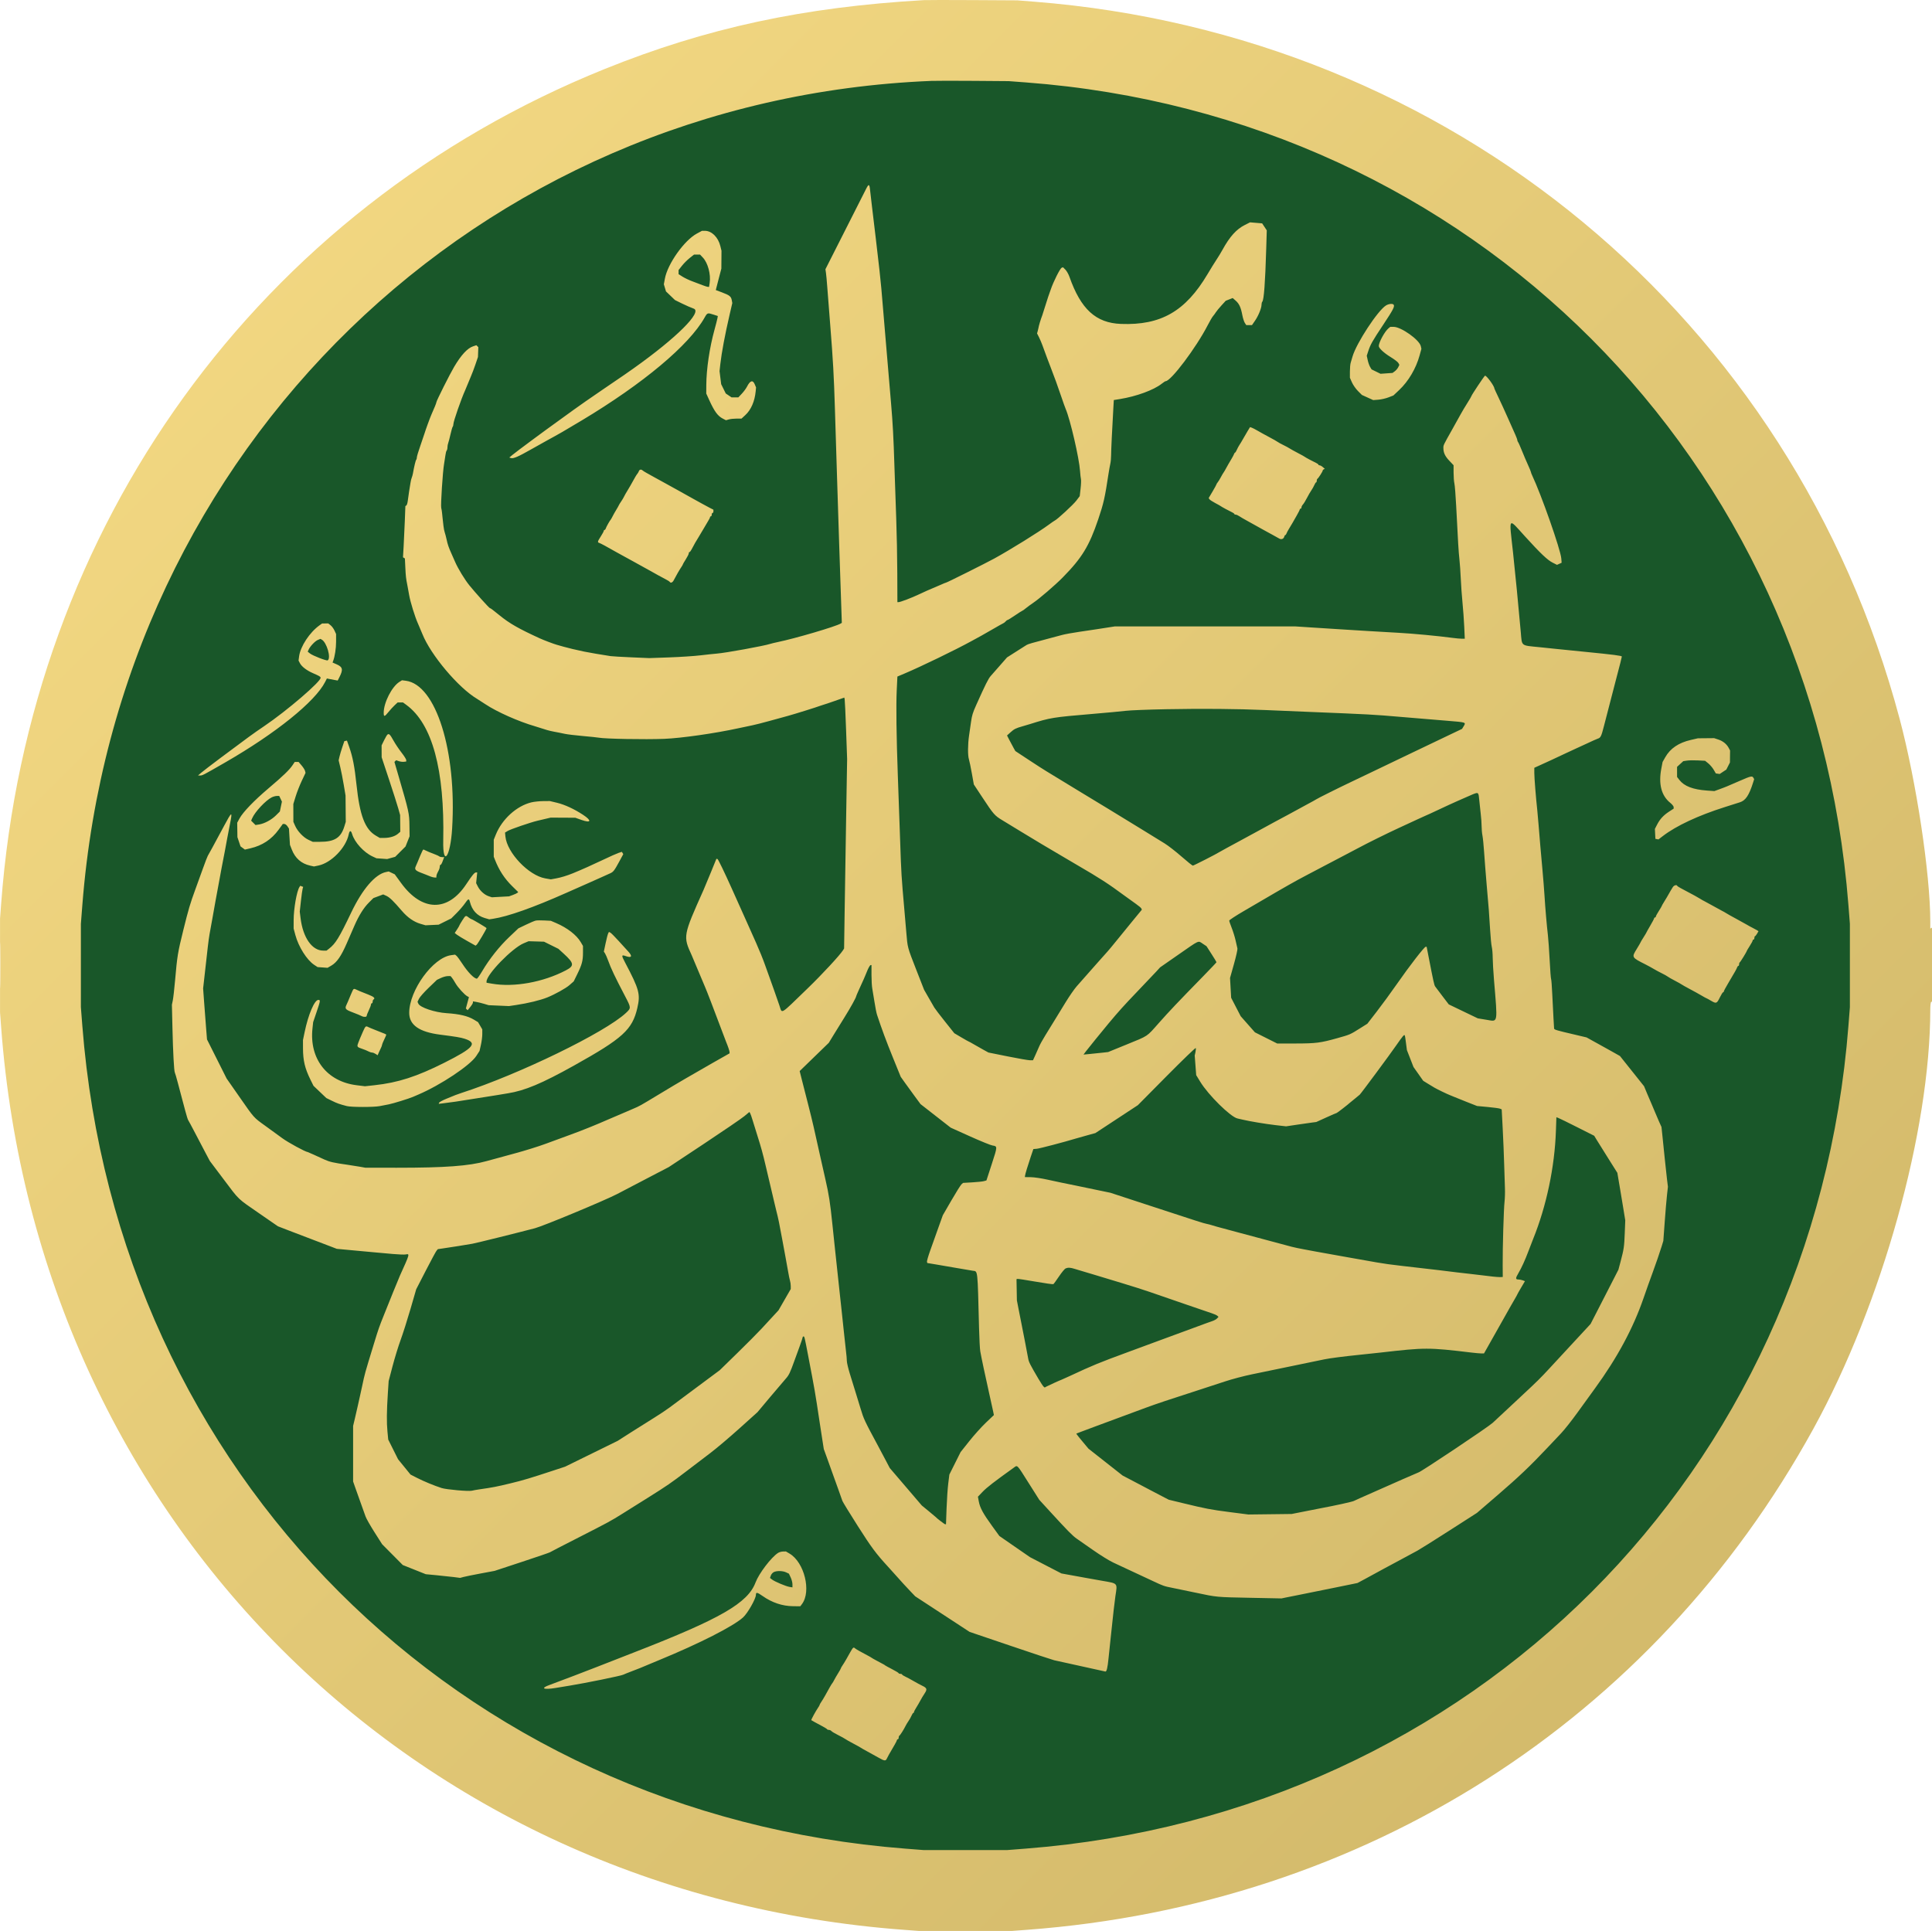<svg width="2274" height="2273" xmlns="http://www.w3.org/2000/svg" xmlns:xlink="http://www.w3.org/1999/xlink" xml:space="preserve" overflow="hidden"><defs><clipPath id="clip0"><rect x="1064" y="101" width="2274" height="2273"/></clipPath><linearGradient x1="1064.5" y1="100.5" x2="3337.5" y2="2374.5" gradientUnits="userSpaceOnUse" spreadMethod="reflect" id="fill1"><stop offset="0" stop-color="#F7DC85"/><stop offset="0.97" stop-color="#CFB668"/><stop offset="1" stop-color="#CFB668"/></linearGradient></defs><g clip-path="url(#clip0)" transform="translate(-1064 -101)"><path d="M1111 1238C1111 636.562 1598.56 149 2200 149 2801.44 149 3289 636.562 3289 1238 3289 1839.44 2801.44 2327 2200 2327 1598.56 2327 1111 1839.44 1111 1238Z" fill="#195729" fill-rule="evenodd"/><path d="M2151.26 101.158C2009.26 109.365 1895.48 133.923 1775.81 182.192 1368.67 346.415 1098.45 720.223 1065.34 1165L1064.04 1182.51 1064.04 1237.53 1064.04 1292.55 1065.34 1310.06C1108.47 1889.46 1548.48 2329.56 2127.76 2372.7L2145.26 2374 2200.27 2374 2255.28 2374 2272.79 2372.7C2670 2343.12 3009.37 2126.83 3198.45 1782.76 3279.19 1635.84 3335.86 1432.54 3335.99 1289.36 3336 1284.85 3336.45 1280.89 3337 1280.55L3338 1279.93 3338 1236.41 3338 1192.89 3337 1193.51 3336 1194.13 3335.99 1185.82C3335.94 1129.44 3319.52 1020.86 3299.89 947.126 3174.3 475.34 2771.5 141.53 2281.29 102.986L2261.28 101.412 2209.27 101.112C2180.67 100.946 2154.56 100.967 2151.26 101.158M2160.26 196.227C1626.29 217.962 1202.81 629.119 1160.91 1166.5L1159.19 1188.51 1159.19 1237.53 1159.19 1286.55 1160.91 1308.56C1201.97 1835.11 1602.81 2236.04 2129.26 2277.11L2151.26 2278.83 2200.27 2278.83 2249.28 2278.83 2271.28 2277.11C2797.72 2236.04 3198.57 1835.1 3239.63 1308.56L3241.35 1286.55 3241.35 1237.53 3241.35 1188.51 3239.63 1166.5C3198.61 640.422 2795.9 237.459 2271.79 198.046L2251.28 196.505 2210.27 196.183C2187.72 196.005 2165.21 196.026 2160.26 196.227M2083.39 323.4C2082.07 326.014 2070.77 348.355 2058.27 373.046L2035.55 417.938 2036.16 422.066C2036.5 424.336 2037.21 432.045 2037.73 439.198 2038.26 446.351 2039.84 466.61 2041.24 484.217 2044.5 525.086 2045.48 542.583 2046.71 582.184 2047.26 599.832 2048.4 636.555 2049.24 663.791 2050.08 691.027 2051.21 726.367 2051.75 742.324 2052.29 758.28 2053.2 785.477 2053.78 802.759L2054.84 834.183 2053.56 834.976C2047.88 838.482 1999.84 852.623 1979.23 856.854 1975.93 857.532 1972.1 858.459 1970.72 858.915 1963.46 861.324 1917.87 869.621 1907.65 870.394 1904.59 870.625 1896.03 871.536 1888.64 872.418 1881.25 873.299 1864.63 874.396 1851.7 874.856L1828.2 875.692 1807.19 874.784C1795.64 874.285 1784.61 873.639 1782.69 873.35 1772.6 871.836 1757.42 869.24 1751.68 868.048 1742.34 866.107 1732.99 863.896 1727.68 862.371 1724.65 861.501 1720.82 860.416 1719.17 859.957 1715.6 858.964 1703.95 854.548 1699.4 852.465 1674.44 841.031 1663.65 834.862 1652.01 825.373 1643.75 818.638 1641.37 816.855 1640.63 816.855 1639.83 816.855 1623.85 799.136 1616.58 790.194 1611.01 783.337 1603.13 770.409 1599.71 762.524 1598.71 760.217 1596.78 755.855 1595.43 752.828 1592.03 745.256 1590.99 742.206 1589.6 735.821 1588.94 732.795 1587.98 729.147 1587.46 727.717 1586.95 726.285 1586.28 722.909 1585.98 720.214 1585.68 717.518 1585.23 713.512 1584.98 711.311 1584.73 709.11 1584.4 705.959 1584.25 704.308 1584.1 702.657 1583.68 700.181 1583.32 698.806 1582.54 695.792 1585.13 655.748 1586.66 647.284 1587.25 643.983 1587.99 639.256 1588.29 636.78 1588.59 634.304 1589.25 631.851 1589.74 631.328 1590.24 630.806 1590.65 629.138 1590.65 627.623 1590.65 626.109 1591.05 623.835 1591.55 622.571 1592.04 621.308 1593.25 616.672 1594.24 612.27 1595.22 607.868 1596.39 603.84 1596.84 603.316 1597.28 602.794 1597.65 601.418 1597.65 600.26 1597.65 597.052 1606.95 570.301 1611.56 560.248 1612.56 558.047 1613.97 554.671 1614.68 552.745 1615.39 550.82 1617.03 546.851 1618.33 543.926 1619.62 541 1622.01 534.698 1623.63 529.92L1626.57 521.232 1626.78 515.452 1627 509.672 1625.86 508.529 1624.71 507.387 1620.87 508.657C1614.21 510.855 1606.88 518.768 1598.58 532.737 1593.55 541.185 1577.64 572.913 1577.64 574.484 1577.64 575.351 1575.31 581.15 1571.68 589.26 1570.18 592.625 1564.91 607.055 1563.82 610.769 1563.26 612.695 1560.97 619.448 1558.74 625.775 1556.5 632.103 1554.67 638.218 1554.66 639.364 1554.65 640.511 1554.3 641.785 1553.89 642.196 1553.21 642.87 1551.41 650.375 1550.03 658.289 1549.74 659.94 1549.11 662.191 1548.63 663.291 1548.15 664.391 1547.49 667.093 1547.17 669.294 1546.84 671.495 1546.12 675.996 1545.56 679.298 1545.01 682.599 1544.3 687.551 1543.99 690.302 1543.67 693.053 1542.91 695.625 1542.28 696.016L1541.14 696.727 1540.48 714.023C1540.12 723.536 1539.49 737.104 1539.08 744.173L1538.34 757.027 1539.45 757.717 1540.57 758.409 1541.07 768.874C1541.59 779.582 1541.86 781.997 1543.46 789.843 1543.97 792.319 1544.91 797.497 1545.55 801.348 1546.87 809.304 1552.49 827.472 1556.02 835.192 1557.32 838.036 1559.63 843.516 1561.17 847.367 1570.95 871.959 1603.52 910.605 1625.37 923.563 1627.07 924.573 1631.55 927.458 1635.31 929.974 1648.77 938.963 1674.39 950.361 1693.67 955.929 1696.14 956.645 1700.87 958.125 1704.17 959.22 1709.51 960.99 1712.51 961.703 1721.67 963.368 1723.05 963.619 1726.42 964.313 1729.18 964.911 1731.93 965.508 1741.33 966.633 1750.07 967.409 1758.81 968.184 1767.14 969.055 1768.57 969.342 1775.76 970.778 1823.07 971.64 1845.7 970.746 1865.85 969.949 1905.33 964.323 1932.72 958.344 1939.04 956.964 1946.69 955.349 1949.72 954.756 1952.75 954.163 1961.75 951.872 1969.72 949.665 1977.7 947.458 1987.38 944.799 1991.23 943.755 1998.91 941.674 2026.05 933.203 2029.24 931.891 2030.34 931.439 2032.14 930.851 2033.24 930.584 2034.34 930.317 2040.31 928.313 2046.5 926.132L2057.77 922.167 2058.2 924.283C2058.44 925.448 2059.19 941.708 2059.86 960.417L2061.08 994.435 2059.91 1064.46C2059.27 1102.97 2058.47 1153.17 2058.13 1176L2057.52 1217.52 2056.16 1219.69C2052.6 1225.37 2031.38 1248.27 2015.06 1264.04 1980.82 1297.13 1984.91 1294.68 1981.27 1284.3 1979.78 1280.03 1977 1272.04 1975.08 1266.54 1973.17 1261.04 1970.76 1254.29 1969.72 1251.54 1968.69 1248.78 1966.19 1241.81 1964.15 1236.03 1962.12 1230.25 1957.55 1219 1953.99 1211.02 1950.43 1203.04 1946.61 1194.49 1945.51 1192.01 1944.41 1189.53 1942.9 1186.16 1942.16 1184.51 1941.41 1182.86 1933.84 1165.97 1925.33 1146.99 1916.81 1128.01 1909.25 1112.36 1908.53 1112.21L1907.21 1111.95 1900.79 1127.72C1897.26 1136.39 1893.36 1145.74 1892.13 1148.49 1867.92 1202.64 1867.85 1203.01 1878.16 1225.52 1878.91 1227.17 1882.32 1235.28 1885.73 1243.53 1889.14 1251.79 1892.78 1260.41 1893.81 1262.71 1895.63 1266.75 1904.21 1289.06 1913.38 1313.56 1915.85 1320.16 1918.24 1326.47 1918.7 1327.57 1920.96 1333.03 1922.71 1338.26 1922.71 1339.54L1922.71 1340.96 1902.96 1352.15C1892.1 1358.3 1877.81 1366.54 1871.2 1370.44 1864.6 1374.35 1858.3 1378.05 1857.2 1378.66 1856.1 1379.28 1847.55 1384.41 1838.2 1390.08 1817.48 1402.62 1816.58 1403.12 1809.69 1406.01 1806.67 1407.29 1802.39 1409.13 1800.19 1410.11 1797.99 1411.09 1793.26 1413.11 1789.69 1414.6 1786.11 1416.09 1781.39 1418.11 1779.19 1419.09 1766.62 1424.67 1749.34 1431.64 1736.18 1436.43 1727.93 1439.43 1714.42 1444.39 1706.17 1447.45 1697.92 1450.51 1681.72 1455.56 1670.16 1458.67 1658.61 1461.79 1643.53 1465.9 1636.66 1467.81 1615.87 1473.57 1587.98 1475.63 1531.14 1475.62L1494.13 1475.6 1487.63 1474.43C1484.05 1473.78 1477.52 1472.74 1473.12 1472.13 1456.84 1469.85 1451.97 1468.75 1445.87 1465.97 1442.43 1464.4 1436.66 1461.77 1433.05 1460.12 1429.43 1458.47 1426.32 1457.12 1426.12 1457.12 1423.78 1457.12 1403.08 1445.86 1396.45 1440.98 1391.68 1437.48 1382.67 1430.92 1376.42 1426.41 1362.22 1416.17 1363.62 1417.74 1345.73 1392.09L1330.73 1370.58 1319.19 1347.57 1307.65 1324.57 1306.57 1311.06C1305.97 1303.63 1304.94 1290.13 1304.28 1281.05L1303.08 1264.54 1305.28 1245.03C1306.48 1234.3 1307.98 1221.02 1308.6 1215.52 1309.22 1210.02 1310.15 1203.26 1310.67 1200.51 1311.19 1197.76 1312.74 1189.21 1314.11 1181.51 1315.48 1173.8 1317.09 1164.8 1317.67 1161.5 1318.26 1158.2 1319.14 1153.47 1319.62 1150.99 1320.11 1148.52 1321.22 1142.44 1322.11 1137.49 1322.99 1132.54 1324.15 1126.23 1324.68 1123.48 1325.68 1118.33 1327.12 1110.86 1328.64 1102.97 1329.11 1100.5 1330.23 1094.42 1331.13 1089.47 1332.02 1084.52 1333.65 1076.05 1334.74 1070.65 1337.82 1055.46 1337.03 1055.77 1327.58 1073.46 1325.23 1077.86 1322.32 1083.27 1321.11 1085.47 1319.91 1087.67 1316.75 1093.52 1314.11 1098.47 1311.46 1103.42 1308.96 1107.93 1308.55 1108.48 1308.15 1109.03 1305.47 1116 1302.61 1123.98 1299.74 1131.96 1295.83 1142.76 1293.92 1147.99 1287.76 1164.82 1285.91 1171.06 1279.74 1196.01 1273.26 1222.16 1272.59 1226.27 1270.07 1255.04 1269.18 1265.22 1267.97 1275.84 1267.39 1278.64L1266.34 1283.74 1266.96 1310.66C1267.64 1339.83 1268.83 1362.06 1269.8 1363.63 1270.14 1364.17 1271.77 1369.79 1273.43 1376.1 1275.09 1382.42 1277.18 1390.29 1278.06 1393.59 1278.95 1396.9 1280.81 1403.86 1282.19 1409.07 1283.57 1414.28 1285.06 1419.01 1285.5 1419.57 1285.94 1420.14 1289.57 1426.91 1293.58 1434.61 1297.58 1442.31 1303.13 1452.89 1305.91 1458.12L1310.95 1467.62 1327.14 1489.13C1346.18 1514.42 1342.66 1511.06 1369.6 1529.68L1391.11 1544.54 1404.61 1549.76C1412.04 1552.62 1424.86 1557.53 1433.12 1560.65 1441.37 1563.78 1450.88 1567.4 1454.25 1568.7L1460.39 1571.07 1477.76 1572.7C1487.31 1573.6 1499.4 1574.71 1504.63 1575.18 1509.86 1575.64 1519.7 1576.53 1526.51 1577.15 1533.32 1577.77 1540.14 1578 1541.67 1577.66 1546.46 1576.61 1546.32 1577.12 1534.7 1602.68 1533.7 1604.88 1530.08 1613.66 1526.66 1622.19 1523.24 1630.72 1518.27 1643.1 1515.61 1649.7 1510.27 1662.97 1509.45 1665.33 1504.14 1682.71 1492.77 1719.95 1493.7 1716.62 1490.13 1733.23 1489.24 1737.36 1488.11 1742.54 1487.61 1744.74 1487.1 1746.94 1485.95 1752.12 1485.04 1756.24 1484.14 1760.37 1482.54 1767.3 1481.51 1771.64L1479.62 1779.53 1479.62 1812.24 1479.62 1844.96 1482.57 1853.37C1484.19 1858 1487.15 1866.29 1489.14 1871.79 1491.14 1877.29 1493.45 1883.76 1494.28 1886.16 1495.11 1888.56 1499.83 1896.89 1504.78 1904.67L1513.78 1918.81 1525.93 1931.05 1538.08 1943.29 1551.61 1948.69 1565.14 1954.09 1577.64 1955.27C1584.52 1955.92 1593.63 1956.89 1597.88 1957.43L1605.62 1958.42 1609.38 1957.38C1611.46 1956.81 1620.58 1954.95 1629.66 1953.25L1646.16 1950.17 1678.17 1939.62C1695.77 1933.81 1710.62 1928.74 1711.17 1928.34 1711.72 1927.94 1725.67 1920.73 1742.18 1912.32 1780.47 1892.79 1782.88 1891.49 1796.69 1882.82 1803.02 1878.85 1816.29 1870.52 1826.2 1864.31 1849.23 1849.86 1853.99 1846.59 1872.2 1832.67 1880.46 1826.37 1893.06 1816.77 1900.21 1811.34 1907.36 1805.91 1922.74 1792.89 1934.39 1782.41L1955.58 1763.34 1970.4 1745.65C1978.56 1735.92 1986.9 1726.11 1988.94 1723.85 1992.58 1719.81 1994.01 1716.82 1999.07 1702.72 2000.46 1698.87 2003.19 1691.35 2005.16 1686.01 2007.12 1680.67 2008.73 1675.83 2008.73 1675.25 2008.73 1674.68 2009.17 1674.21 2009.71 1674.21 2010.89 1674.21 2010.82 1673.93 2015.29 1697.22 2022.99 1737.29 2023.41 1739.74 2028.74 1775.25 2029.27 1778.83 2030.59 1787.38 2031.67 1794.26L2033.62 1806.77 2037.25 1816.77C2039.25 1822.27 2042.39 1831.05 2044.24 1836.28 2046.09 1841.5 2049.25 1850.28 2051.26 1855.79 2053.28 1861.29 2055.19 1866.69 2055.51 1867.79 2055.83 1868.89 2063.96 1882.17 2073.59 1897.3 2089.54 1922.39 2095.13 1929.93 2108.83 1944.82 2111.36 1947.57 2115.42 1952.07 2117.84 1954.82 2124.46 1962.31 2130.81 1969.24 2136.32 1974.99L2141.26 1980.15 2173.27 2001.08 2205.27 2022.01 2253.28 2038.3C2279.69 2047.26 2302.87 2054.94 2304.79 2055.38 2306.72 2055.81 2313.47 2057.29 2319.79 2058.68 2326.12 2060.06 2338.67 2062.83 2347.68 2064.83 2356.69 2066.82 2364.52 2068.55 2365.07 2068.67 2366.52 2068.96 2367.66 2064.21 2368.73 2053.37 2369.25 2048.14 2370.59 2035.31 2371.73 2024.86 2372.86 2014.4 2374.27 2001.35 2374.86 1995.84 2375.46 1990.34 2376.36 1983.1 2376.87 1979.75 2379.26 1964.15 2380.12 1965.13 2361.24 1961.83 2353.02 1960.39 2344.27 1958.84 2341.8 1958.37 2339.32 1957.91 2331.91 1956.56 2325.32 1955.37L2313.35 1953.21 2294.82 1943.61 2276.29 1934 2258.28 1921.55 2240.28 1909.1 2231.45 1896.93C2221.08 1882.62 2217.41 1875.8 2216.04 1868.33L2215.03 1862.87 2220.62 1857.01C2225.35 1852.05 2234.59 1844.9 2256.86 1828.97 2261.83 1825.42 2260.26 1823.85 2274.8 1846.83L2287.29 1866.57 2300.67 1881.18C2320.29 1902.62 2326.64 1909.05 2331.21 1912.18 2333.46 1913.72 2342.21 1919.82 2350.65 1925.74 2359.09 1931.66 2369.67 1938.2 2374.15 1940.29 2378.64 1942.37 2386.36 1945.98 2391.31 1948.31 2396.26 1950.64 2402.79 1953.68 2405.81 1955.07 2408.84 1956.47 2415.59 1959.61 2420.82 1962.07 2433.65 1968.09 2433.91 1968.18 2444.78 1970.34 2450.03 1971.38 2461.97 1973.86 2471.33 1975.84 2496.46 1981.18 2495.39 1981.08 2535.34 1981.86L2572.35 1982.59 2577.85 1981.45C2580.87 1980.82 2588.97 1979.2 2595.85 1977.85 2602.73 1976.5 2620.37 1972.93 2635.05 1969.92L2661.76 1964.46 2670.56 1959.75C2675.4 1957.17 2680.72 1954.27 2682.37 1953.32 2684.02 1952.36 2688.97 1949.67 2693.37 1947.32 2697.77 1944.98 2707.22 1939.91 2714.37 1936.05 2721.53 1932.19 2729.63 1927.82 2732.38 1926.33 2735.13 1924.85 2752.01 1914.25 2769.89 1902.78L2802.39 1881.92 2827.4 1860.39C2851.55 1839.59 2864.95 1826.85 2884.84 1805.76 2890.02 1800.26 2897.47 1792.38 2901.39 1788.26 2905.31 1784.13 2914.03 1773.1 2920.76 1763.75 2927.5 1754.39 2936.7 1741.67 2941.22 1735.48 2967.52 1699.38 2986.21 1664.67 2998.45 1629.19 3002.3 1618.05 3005.91 1607.89 3008.96 1599.68 3012.55 1589.98 3017.84 1574.59 3019.8 1568.17L3021.78 1561.66 3023.38 1539.65C3024.26 1527.55 3025.47 1513.23 3026.08 1507.84L3027.18 1498.03 3026.05 1488.83C3025.43 1483.77 3024.25 1472.88 3023.42 1464.62 3022.59 1456.37 3021.39 1444.67 3020.76 1438.61L3019.6 1427.61 3016.66 1421.11C3015.04 1417.53 3012.83 1412.35 3011.75 1409.6 3010.66 1406.85 3009.15 1403.25 3008.38 1401.6 3007.61 1399.95 3005.21 1394.34 3003.03 1389.13L2999.09 1379.66 2984.91 1361.88 2970.73 1344.11 2965.58 1341.19C2962.74 1339.58 2958.85 1337.4 2956.92 1336.34 2955 1335.28 2948.47 1331.66 2942.42 1328.3L2931.42 1322.2 2922.42 1320.07C2917.47 1318.9 2909.36 1316.99 2904.41 1315.81 2899.46 1314.64 2894.92 1313.32 2894.31 1312.87L2893.22 1312.07 2892.49 1299.81C2892.09 1293.07 2891.43 1280.1 2891.02 1270.99 2890.61 1261.88 2890 1253.99 2889.67 1253.46 2889.34 1252.93 2888.59 1243.05 2888 1231.5 2887.41 1219.96 2886.47 1206.69 2885.93 1202.01 2884.56 1190.35 2882.81 1170 2881.89 1155 2881.47 1148.12 2880.37 1134.39 2879.46 1124.48 2877.6 1104.3 2876.3 1089.18 2874.89 1071.46 2874.37 1064.86 2873.69 1057.2 2873.38 1054.45 2871.84 1040.76 2869.91 1016.49 2869.91 1011L2869.91 1004.82 2877.66 1001.29C2881.92 999.343 2887.43 996.829 2889.91 995.703 2892.39 994.575 2899.98 991.014 2906.78 987.788 2913.59 984.562 2919.28 981.923 2919.43 981.923 2919.59 981.923 2924.82 979.513 2931.07 976.567 2937.31 973.621 2943.39 970.903 2944.58 970.525 2948.02 969.436 2948.77 967.879 2951.98 955.291 2955.53 941.408 2961.99 916.445 2965.56 902.891 2970.98 882.301 2972.93 874.627 2972.93 873.872 2972.93 872.876 2963.1 871.608 2930.42 868.383 2916.11 866.972 2900.59 865.405 2895.91 864.901 2891.24 864.397 2882.23 863.464 2875.91 862.829 2853.59 860.588 2855.48 862.14 2853.96 844.866 2851.51 816.941 2847.13 771.992 2844.86 751.328 2840.11 708.22 2838.68 710.117 2859 732.465 2877.2 752.475 2885.34 760.218 2891.46 763.312L2896.62 765.924 2899.35 764.681 2902.07 763.438 2901.67 758.384C2900.82 747.935 2878.17 683.357 2867.28 660.386 2866.52 658.788 2865.91 657.102 2865.91 656.639 2865.91 656.175 2864.41 652.531 2862.58 648.539 2860.75 644.547 2857.53 637.005 2855.43 631.778 2853.34 626.551 2851.23 621.846 2850.76 621.324 2850.29 620.8 2849.9 619.801 2849.9 619.103 2849.9 618.403 2848.82 615.454 2847.5 612.55 2846.18 609.645 2842.32 600.965 2838.91 593.262 2835.5 585.559 2830.51 574.646 2827.81 569.012 2825.11 563.379 2822.9 558.563 2822.9 558.312 2822.9 555.433 2813.27 542.392 2811.81 543.294 2810.73 543.96 2795.89 566.266 2795.89 567.219 2795.89 567.574 2793.7 571.326 2791.02 575.56 2788.34 579.794 2784.8 585.734 2783.16 588.76 2781.52 591.787 2776.88 600.115 2772.86 607.268 2762.75 625.218 2762.9 624.916 2762.89 628.284 2762.88 633.858 2764.79 637.982 2769.85 643.337L2774.89 648.665 2774.89 657.286C2774.89 662.028 2775.32 667.794 2775.85 670.101 2776.39 672.408 2777.32 684.2 2777.93 696.305 2780.16 740.304 2780.78 750.491 2781.76 759.331 2782.31 764.283 2783.04 774.637 2783.37 782.34 2783.71 790.044 2784.61 802.649 2785.38 810.352 2786.15 818.055 2787.07 830.774 2787.43 838.614L2788.08 852.87 2784.52 852.87C2782.57 852.87 2777.69 852.427 2773.68 851.886 2756.76 849.604 2727.11 846.814 2709.87 845.882 2699.7 845.331 2683.94 844.418 2674.87 843.852 2665.79 843.287 2651.16 842.379 2642.36 841.837 2633.56 841.294 2617.8 840.29 2607.35 839.607L2588.35 838.364 2482.33 838.364 2376.31 838.364 2368.3 839.605C2363.9 840.287 2357.6 841.268 2354.3 841.783 2351 842.298 2341.94 843.645 2334.17 844.774 2326.4 845.904 2317.4 847.548 2314.17 848.427 2310.94 849.306 2305.14 850.855 2301.29 851.868 2278.19 857.949 2274.09 859.133 2272.29 860.252 2271.19 860.933 2265.56 864.506 2259.78 868.191L2249.28 874.892 2241.28 884.021C2236.88 889.044 2231.83 894.781 2230.07 896.771 2227.27 899.924 2223.85 906.769 2213.03 930.902 2208.94 940.022 2208.01 943.071 2206.9 950.91 2206.31 955.037 2205.28 962.24 2204.6 966.917 2203.06 977.463 2203 990.292 2204.46 994.929 2205.07 996.854 2206.61 1004.28 2207.89 1011.44L2210.22 1024.44 2220.13 1039.45C2233.7 1059.98 2234.64 1061.06 2244.03 1066.71 2248.57 1069.44 2258.36 1075.41 2265.78 1079.97 2273.21 1084.54 2284.01 1091.06 2289.79 1094.47 2295.56 1097.88 2306.59 1104.4 2314.29 1108.95 2322 1113.5 2329.65 1118.01 2331.3 1118.97 2359.12 1135.17 2368.16 1141.02 2387.81 1155.51 2391.93 1158.55 2397.93 1162.87 2401.12 1165.1 2404.32 1167.33 2407.17 1169.77 2407.45 1170.51L2407.97 1171.86 2396.61 1185.69C2390.36 1193.29 2381.81 1203.79 2377.6 1209.02 2373.38 1214.24 2368.9 1219.65 2367.62 1221.03 2366.35 1222.42 2361.93 1227.37 2357.8 1232.03 2353.68 1236.7 2349.85 1241.02 2349.3 1241.63 2346.44 1244.82 2335.48 1257.25 2331.13 1262.23 2328.4 1265.36 2322.64 1273.69 2318.32 1280.74 2314 1287.79 2308.12 1297.38 2305.26 1302.06 2302.41 1306.73 2297.54 1314.64 2294.45 1319.63 2291.36 1324.62 2288.11 1330.48 2287.22 1332.64 2286.32 1334.8 2284.3 1339.38 2282.72 1342.82L2279.85 1349.08 2276.21 1349.08C2274.21 1349.08 2262.41 1347.03 2249.99 1344.53L2227.4 1339.98 2221.3 1336.62C2217.94 1334.78 2212.83 1331.87 2209.94 1330.17 2207.05 1328.46 2204.49 1327.07 2204.26 1327.07 2204.02 1327.07 2200.1 1324.86 2195.54 1322.17L2187.24 1317.27 2176.25 1303.49C2170.21 1295.92 2164.58 1288.56 2163.75 1287.13 2162.92 1285.71 2159.87 1280.41 2156.96 1275.36L2151.69 1266.17 2142.37 1242.35C2132.05 1215.95 2132.22 1216.58 2130.78 1199.01 2129.36 1181.67 2128.12 1167.3 2126.38 1147.99 2125.56 1138.91 2124.63 1123.61 2124.31 1113.98 2123.73 1096.25 2122.53 1062.6 2120.74 1013.44 2119.1 968.425 2118.62 931.298 2119.46 913.904L2120.25 897.406 2128.76 893.813C2148.31 885.549 2188.34 866.153 2207.27 855.764 2211.67 853.35 2216.94 850.473 2218.98 849.371 2221.03 848.269 2227.33 844.666 2232.99 841.365 2238.65 838.063 2243.97 835.075 2244.81 834.724 2245.66 834.373 2246.95 833.359 2247.69 832.473 2248.42 831.586 2249.4 830.861 2249.86 830.861 2250.33 830.861 2254.34 828.385 2258.78 825.358 2263.23 822.332 2267.12 819.856 2267.44 819.856 2267.76 819.856 2269.5 818.619 2271.3 817.105 2273.11 815.591 2276.94 812.778 2279.81 810.852 2287.23 805.881 2305.96 789.799 2314.79 780.814 2337.54 757.693 2345.99 743.825 2356.72 712.065 2363.02 693.39 2364.45 687.062 2368.81 658.289 2369.4 654.437 2370.31 649.366 2370.84 647.021 2371.37 644.673 2371.8 640.172 2371.79 637.016 2371.77 631.888 2372.98 606.404 2374.45 581.083L2374.98 571.904 2382.15 570.75C2401.6 567.614 2422.05 560.109 2431.41 552.675 2433.43 551.064 2435.46 549.744 2435.91 549.744 2442.19 549.744 2471.89 510.278 2485.47 483.888 2487.91 479.141 2490.71 474.347 2491.68 473.235 2492.66 472.122 2494.17 470.062 2495.04 468.656 2495.91 467.251 2498.89 463.615 2501.67 460.578L2506.71 455.055 2510.81 453.444 2514.91 451.833 2518.42 454.915C2522.55 458.543 2524.5 462.762 2526.23 471.878 2526.93 475.545 2528.26 479.71 2529.19 481.132L2530.88 483.717 2534.24 483.717 2537.59 483.717 2541.21 478.463C2545.18 472.696 2548.84 463.686 2548.84 459.671 2548.84 458.26 2549.25 456.678 2549.74 456.155 2551.66 454.12 2553.18 433.644 2554.37 393.679L2555.02 372.171 2552.29 368.053 2549.57 363.934 2542.45 363.335 2535.34 362.734 2529.21 365.813C2519.26 370.807 2511.4 379.552 2502.82 395.18 2501.01 398.481 2497.86 403.659 2495.83 406.685 2493.8 409.711 2489.06 417.364 2485.31 423.692 2459.35 467.452 2430.36 484.116 2383.31 482.305 2353.84 481.172 2336.15 464.965 2322.75 426.837 2321.67 423.744 2319.52 419.951 2317.98 418.409L2315.17 415.605 2313.6 416.211C2311.73 416.927 2303.92 432.474 2300.79 441.699 2299.58 445.276 2298.23 449.102 2297.79 450.203 2297.36 451.303 2295.78 456.255 2294.27 461.207 2292.77 466.16 2291.19 471.112 2290.77 472.212 2288.84 477.191 2286.65 484.449 2286.25 487.218 2286.17 487.768 2285.77 489.404 2285.37 490.854L2284.63 493.49 2286.83 497.809C2288.04 500.185 2289.85 504.4 2290.86 507.178 2294.54 517.383 2298.64 528.376 2300.77 533.737 2304.2 542.388 2309.6 557.293 2313.44 568.752 2315.38 574.529 2317.56 580.607 2318.27 582.258 2323.65 594.655 2334.21 640.243 2335.23 655.425 2335.49 659.351 2335.97 663.628 2336.29 664.929 2336.62 666.229 2336.43 671.284 2335.87 676.164L2334.86 685.035 2330.87 690.318C2327.28 695.084 2308.33 712.583 2305.44 713.812 2304.79 714.087 2301.79 716.149 2298.78 718.394 2287.34 726.904 2253.36 748.014 2234.15 758.547 2223.92 764.157 2178.48 786.842 2177.47 786.842 2177.12 786.842 2174.44 787.933 2171.53 789.266 2168.61 790.599 2163.99 792.576 2161.25 793.659 2158.5 794.742 2151.76 797.765 2146.26 800.377 2136.8 804.87 2123.68 809.855 2121.33 809.85L2120.25 809.848 2120.13 775.586C2120.06 756.742 2119.5 728.268 2118.9 712.312 2118.28 696.355 2117.31 667.993 2116.74 649.285 2115.71 616.025 2114.79 598.98 2112.79 575.755 2112.24 569.427 2111.32 558.623 2110.75 551.745 2108.1 520.06 2106.6 502.37 2105.71 492.22 2105.18 486.168 2104.31 475.813 2103.78 469.211 2101.9 445.772 2100.63 432.03 2099.17 419.19 2096.03 391.709 2093.1 366.832 2090.22 343.158 2089.34 336.005 2088.37 327.564 2088.05 324.401 2087.34 317.409 2086.5 317.227 2083.39 323.4M1884.23 375.949C1869.38 383.953 1849.8 411.55 1846.59 429.003L1845.36 435.637 1846.62 439.843 1847.88 444.051 1853.18 449.136 1858.47 454.22 1866.84 458.337C1871.44 460.601 1877.57 463.275 1880.46 464.279 1891.12 467.985 1860.34 498.653 1810.19 534.3 1801.13 540.743 1801.31 540.615 1773.18 559.762 1759.98 568.749 1744.84 579.288 1739.53 583.182 1734.22 587.076 1724.85 593.862 1718.69 598.264 1703.42 609.195 1671.9 632.574 1667.25 636.429L1663.45 639.579 1665.45 640.214C1668.19 641.085 1673.85 638.66 1688.61 630.281 1695.52 626.36 1704.1 621.556 1707.67 619.606 1722.98 611.255 1727.31 608.76 1748.68 595.947 1821.09 552.536 1875.1 507.301 1893.37 474.773 1896.54 469.127 1896.79 469.044 1903.86 471.357L1908.9 473.003 1908.44 475.608C1908.19 477.042 1906.63 483.167 1904.96 489.219 1899.15 510.341 1895.44 535.395 1895.33 554.246L1895.27 564.25 1898.69 571.753C1904.92 585.43 1908.79 590.713 1914.85 593.822L1918.49 595.688 1921.84 594.726C1923.69 594.195 1927.8 593.762 1930.98 593.762L1936.76 593.762 1941.33 589.556C1947.98 583.421 1952.33 573.415 1953.45 561.67L1953.89 557.089 1952.36 553.417C1950.06 547.915 1946.94 548.858 1943.22 556.176 1942.12 558.338 1939.38 562.051 1937.14 564.429L1933.06 568.752 1929.03 568.752 1925.01 568.752 1921.62 566.469 1918.24 564.186 1915.53 558.716 1912.83 553.246 1911.87 545.552 1910.92 537.859 1911.84 529.546C1913.32 516.223 1917.37 494.674 1922.75 471.476L1925.94 457.734 1925.31 454.356C1924.48 449.954 1922.73 448.551 1913.87 445.218L1906.53 442.454 1907.04 440.326C1907.32 439.155 1908.79 433.471 1910.3 427.693L1913.05 417.189 1913.13 406.685 1913.21 396.18 1911.85 390.637C1909.3 380.25 1901.65 372.691 1893.71 372.714L1890.21 372.724 1884.23 375.949M1875.81 404.697C1873.02 406.905 1868.92 410.997 1866.72 413.791L1862.7 418.87 1862.7 421.303 1862.7 423.736 1867.35 426.683C1869.9 428.305 1875.19 430.806 1879.1 432.241 1883.01 433.678 1888.41 435.718 1891.09 436.775 1893.78 437.833 1896.56 438.698 1897.28 438.698L1898.59 438.698 1899.28 434.092C1900.8 423.909 1897.21 410.477 1891.26 404.176L1887.97 400.682 1884.43 400.682 1880.89 400.682 1875.81 404.697M2695.37 460.547C2685.69 466.462 2660.51 504.89 2655.93 520.732 2655.21 523.208 2654.23 526.539 2653.75 528.134 2653.26 529.73 2652.86 534.331 2652.86 538.361L2652.86 545.685 2655.28 551.165C2656.62 554.178 2659.8 558.735 2662.35 561.29L2667 565.937 2673.64 568.948 2680.28 571.96 2686.32 571.51C2689.65 571.262 2695 570.042 2698.22 568.798L2704.06 566.536 2710.92 560.064C2721.81 549.788 2730.7 534.704 2734.91 519.337L2737.02 511.652 2736.34 508.553C2734.68 500.998 2713.09 485.687 2704.16 485.74L2700.37 485.762 2698.28 487.49C2693.87 491.125 2686.87 503.915 2686.87 508.326 2686.87 510.879 2692.9 516.501 2700.81 521.316 2705.18 523.982 2709.29 527.142 2709.93 528.337L2711.09 530.51 2709.73 533.284C2708.98 534.81 2707.18 536.944 2705.71 538.026L2703.06 539.994 2695.99 540.499 2688.93 541.004 2683.64 538.417 2678.35 535.828 2676.62 532.904C2675.67 531.296 2674.4 527.676 2673.8 524.861L2672.7 519.74 2674.42 514.485C2677.05 506.46 2679.18 502.689 2692.03 483.329 2703.67 465.781 2705.72 461.887 2704.41 459.764 2703.39 458.116 2698.68 458.525 2695.37 460.547M2532.43 608.527C2530.85 611.135 2528.43 615.296 2527.05 617.772 2525.68 620.248 2523.78 623.399 2522.85 624.775 2521.91 626.151 2520.52 628.739 2519.75 630.527 2518.98 632.316 2518.06 633.779 2517.71 633.779 2517.36 633.779 2516.8 634.567 2516.47 635.53 2516.13 636.492 2514.89 638.856 2513.71 640.782 2511.76 643.952 2508.3 650.011 2505.42 655.288 2504.82 656.388 2504.11 657.514 2503.83 657.789 2503.56 658.064 2502.25 660.315 2500.93 662.791 2499.61 665.267 2497.93 668.003 2497.18 668.872 2496.44 669.741 2495.83 670.741 2495.83 671.094 2495.83 671.448 2493.76 675.235 2491.24 679.51L2486.64 687.282 2487.5 688.651C2487.98 689.403 2491.06 691.433 2494.35 693.162 2497.64 694.89 2500.56 696.533 2500.83 696.813 2501.39 697.38 2511.1 702.644 2514.58 704.263 2515.81 704.838 2516.82 705.646 2516.83 706.059 2516.83 706.472 2517.55 706.809 2518.43 706.809 2519.31 706.809 2521.22 707.64 2522.68 708.654 2524.14 709.668 2528.26 712.076 2531.84 714.004 2537.82 717.231 2542.65 719.916 2551.84 725.132 2553.77 726.224 2558.16 728.625 2561.6 730.467 2565.05 732.308 2568.7 734.338 2569.72 734.976 2572.07 736.446 2574.88 735.407 2575.56 732.815 2575.85 731.717 2576.42 730.819 2576.85 730.819 2577.27 730.819 2577.87 730.031 2578.19 729.068 2578.5 728.106 2579.88 725.517 2581.25 723.316 2582.62 721.115 2584.38 718.189 2585.15 716.813 2585.92 715.438 2588.2 711.455 2590.2 707.964 2592.21 704.472 2593.85 701.208 2593.85 700.71 2593.85 700.213 2594.3 699.806 2594.85 699.806 2595.4 699.806 2595.85 699.112 2595.85 698.264 2595.85 697.415 2596.64 695.875 2597.6 694.84 2598.56 693.806 2600.69 690.336 2602.33 687.129 2603.97 683.922 2606.27 679.948 2607.44 678.297 2608.61 676.646 2610.19 673.833 2610.96 672.045 2611.72 670.256 2612.68 668.793 2613.1 668.793 2613.51 668.793 2613.85 667.931 2613.85 666.876 2613.85 665.821 2614.19 664.809 2614.6 664.625 2615.64 664.163 2620.86 656.046 2620.86 654.892 2620.86 654.376 2621.42 653.72 2622.11 653.435L2623.36 652.916 2620.99 650.85C2619.7 649.715 2618.01 648.785 2617.24 648.785 2616.48 648.785 2615.85 648.448 2615.85 648.035 2615.84 647.622 2614.83 646.801 2613.6 646.211 2608.93 643.978 2600.33 639.361 2599.85 638.832 2599.58 638.529 2595.98 636.527 2591.85 634.384 2587.72 632.241 2583.22 629.745 2581.85 628.837 2580.47 627.929 2577.1 626.106 2574.35 624.783 2571.6 623.46 2568.67 621.847 2567.84 621.198 2567.02 620.548 2562.52 617.995 2557.84 615.522 2553.17 613.05 2547.05 609.672 2544.24 608.013 2541.44 606.356 2538.28 604.725 2537.23 604.391L2535.31 603.782 2532.43 608.527M1816.01 655.538C1815.67 656.5 1814.83 657.964 1814.14 658.789 1812.96 660.209 1811.85 662.094 1805.91 672.795 1804.53 675.271 1802.67 678.422 1801.76 679.798 1800.86 681.174 1799.47 683.65 1798.67 685.3 1797.88 686.951 1796.27 689.652 1795.11 691.303 1793.94 692.953 1792.7 694.979 1792.36 695.805 1792.01 696.63 1790.61 699.106 1789.25 701.307 1787.88 703.508 1785.98 706.884 1785.03 708.81 1784.07 710.736 1783.04 712.536 1782.74 712.812 1781.82 713.647 1777.59 721.198 1777 723.066 1776.7 724.028 1776.05 724.817 1775.57 724.817 1775.08 724.817 1774.68 725.289 1774.68 725.865 1774.68 726.441 1773.11 729.376 1771.18 732.387 1767.18 738.641 1767.02 739.378 1769.43 740.146 1771.02 740.652 1778.66 744.769 1789.19 750.8 1791.39 752.061 1795.89 754.541 1799.19 756.312 1802.49 758.082 1806.77 760.424 1808.69 761.518 1811.94 763.364 1815.29 765.214 1829.7 773.139 1832.72 774.803 1836.77 777.07 1838.7 778.177 1840.62 779.282 1844.33 781.274 1846.94 782.602 1849.55 783.929 1851.94 785.426 1852.25 785.929 1853.34 787.687 1855.57 786.818 1856.97 784.091 1859.63 778.897 1863.99 771.334 1865.85 768.681 1866.87 767.22 1867.7 765.766 1867.7 765.448 1867.7 765.131 1869.28 762.409 1871.2 759.398 1873.13 756.388 1874.7 753.227 1874.7 752.376 1874.7 751.525 1875.1 750.828 1875.59 750.828 1876.08 750.828 1877.21 749.365 1878.1 747.576 1880.34 743.101 1883.78 737.089 1886.83 732.32 1888.24 730.119 1890.55 726.224 1891.97 723.666 1893.4 721.107 1895.72 717.177 1897.13 714.932 1898.55 712.688 1899.71 710.392 1899.71 709.831 1899.71 709.269 1900.16 708.81 1900.71 708.81 1901.26 708.81 1901.71 707.91 1901.71 706.809 1901.71 705.709 1902.16 704.808 1902.71 704.808 1903.26 704.808 1903.71 703.948 1903.71 702.897L1903.71 700.986 1898.96 698.57C1896.35 697.24 1892.41 695.115 1890.21 693.846 1888.01 692.577 1883.51 690.089 1880.21 688.318 1876.91 686.547 1872.63 684.158 1870.7 683.009 1868.78 681.862 1865.18 679.847 1862.7 678.533 1860.23 677.22 1856.4 675.107 1854.2 673.837 1852 672.569 1847.5 670.081 1844.2 668.31 1840.9 666.539 1835.95 663.822 1833.2 662.275 1830.45 660.727 1826.62 658.591 1824.69 657.53 1822.77 656.468 1820.77 655.192 1820.24 654.694 1818.72 653.239 1816.68 653.645 1816.01 655.538M1440.12 837.062C1428.49 845.335 1417.61 861.864 1416.05 873.602L1415.4 878.563 1416.97 881.614C1419.07 885.667 1424.84 890.126 1432.15 893.34 1439.99 896.782 1440.93 897.325 1441.37 898.636 1442.67 902.537 1401.71 937.744 1374.6 956.029 1362.43 964.239 1355.91 968.991 1323.59 993.18 1312.87 1001.21 1302.51 1009.15 1300.59 1010.82L1297.09 1013.86 1299.59 1013.88C1302.27 1013.9 1303.12 1013.45 1329.09 998.5 1388.66 964.2 1434.83 927.003 1446.69 903.753L1448.76 899.683 1451.94 900.334C1453.69 900.691 1456.55 901.234 1458.3 901.538L1461.48 902.092 1463.47 898.193C1468.07 889.171 1467.44 886.183 1460.26 883.032L1455.4 880.896 1456.08 879.138C1458.12 873.824 1459.59 864.307 1459.58 856.371L1459.58 847.367 1457.72 843.287C1456.71 841.043 1454.63 838.23 1453.11 837.034L1450.35 834.862 1446.73 834.894 1443.12 834.925 1440.12 837.062M1438.08 854.316C1434.8 855.696 1429.13 861.658 1427.32 865.62L1426.18 868.12 1428.88 870.268C1432.12 872.852 1448.37 879.155 1449.69 878.339 1453.97 875.693 1448.58 857.064 1442.61 853.868L1441.09 853.052 1438.08 854.316M1534.14 903.67C1525.21 909.29 1515.63 928.094 1515.63 940.011 1515.63 945.067 1516.57 944.923 1521.23 939.156 1523.34 936.542 1526.64 932.941 1528.55 931.152L1532.03 927.901 1535.18 927.901 1538.34 927.901 1542.24 930.75C1572.77 953.05 1587.44 1006.99 1585.7 1090.58 1585.03 1122.31 1594.1 1110.07 1596.16 1076.46 1601.75 985.282 1577.17 906.847 1541.6 902.346L1537.14 901.781 1534.14 903.67M2436.32 935.869C2415.41 936.273 2394.26 937.105 2389.31 937.718 2384.36 938.331 2366.8 939.971 2350.3 941.362 2302.93 945.357 2300.56 945.741 2276.29 953.366 2274.09 954.058 2270.26 955.191 2267.78 955.884 2259.76 958.13 2257.67 959.168 2253.45 962.995L2249.29 966.76 2252.04 972.091C2253.56 975.022 2255.76 979.15 2256.93 981.262L2259.07 985.102 2274.78 995.453C2283.41 1001.15 2292.69 1007.12 2295.39 1008.72 2298.08 1010.32 2306.37 1015.37 2313.79 1019.93 2321.22 1024.5 2330.45 1030.12 2334.3 1032.43 2348.46 1040.93 2387.87 1064.94 2407.31 1076.92 2418.31 1083.7 2430.69 1091.32 2434.82 1093.86 2438.94 1096.4 2447.84 1103.31 2454.6 1109.23 2461.35 1115.14 2467.37 1119.98 2467.98 1119.98 2468.97 1119.98 2496.91 1105.71 2499.33 1103.97 2499.88 1103.58 2503.93 1101.32 2508.33 1098.97 2512.73 1096.61 2518.36 1093.56 2520.84 1092.2 2523.31 1090.84 2533.44 1085.33 2543.34 1079.97 2553.24 1074.6 2562.92 1069.33 2564.84 1068.25 2566.77 1067.17 2573.3 1063.67 2579.35 1060.47 2585.4 1057.27 2590.8 1054.34 2591.35 1053.95 2591.9 1053.56 2596.85 1050.86 2602.35 1047.95 2607.85 1045.04 2612.84 1042.28 2613.44 1041.82 2614.68 1040.86 2641 1027.74 2654.36 1021.43 2659.31 1019.09 2669.67 1014.15 2677.37 1010.44 2685.07 1006.73 2695.87 1001.55 2701.37 998.93 2706.87 996.306 2717.68 991.128 2725.38 987.422 2738.86 980.935 2744.33 978.321 2772.12 965.08L2784.86 959.011 2786.85 955.736C2789.6 951.22 2789.75 951.272 2767.89 949.496 2747.38 947.832 2731.98 946.551 2712.87 944.917 2679.45 942.06 2679.34 942.054 2600.85 938.838 2586.82 938.264 2565.44 937.364 2553.34 936.839 2520.12 935.396 2478.59 935.052 2436.32 935.869M1520.08 965.682C1519.51 966.087 1517.71 969.118 1516.09 972.419L1513.15 978.422 1513.18 985.425 1513.21 992.427 1521.84 1018.44C1526.58 1032.74 1531.47 1048.05 1532.71 1052.45L1534.96 1060.46 1535.05 1070.29 1535.14 1080.12 1532.37 1082.51C1528.89 1085.51 1522.63 1087.38 1516.06 1087.37L1510.99 1087.37 1506.38 1084.67C1493.61 1077.18 1487.42 1060.95 1483.63 1024.94 1481.35 1003.39 1479.13 991.857 1474.97 980.123L1472.38 972.818 1470.84 973.119 1469.31 973.42 1466.93 980.422C1465.62 984.274 1464.11 989.361 1463.57 991.727L1462.59 996.028 1464.55 1004.23C1465.64 1008.74 1467.46 1018.06 1468.61 1024.94L1470.71 1037.45 1470.84 1052.95 1470.97 1068.46 1469.29 1073.9C1465.18 1087.28 1457.73 1091.96 1440.62 1091.95L1432.12 1091.95 1427.11 1089.61C1421.12 1086.81 1414.3 1079.67 1411.41 1073.18L1409.31 1068.46 1409.28 1057.95 1409.25 1047.45 1412.02 1038.45C1413.54 1033.49 1416.78 1025.25 1419.21 1020.13L1423.62 1010.82 1423.03 1008.45C1422.7 1007.15 1420.86 1004.25 1418.95 1002.01L1415.46 997.93 1413.17 997.93 1410.88 997.93 1408.39 1001.68C1404.72 1007.21 1397.17 1014.49 1380.09 1028.95 1363.07 1043.36 1350.03 1056.92 1345.92 1064.46L1343.2 1069.46 1343.32 1077.96 1343.44 1086.47 1345.27 1091.89 1347.1 1097.31 1349.67 1099.2 1352.25 1101.1 1358.92 1099.55C1372.6 1096.38 1383.63 1089.09 1391.89 1077.76L1396.85 1070.96 1398.71 1070.96C1399.73 1070.96 1401.36 1072.18 1402.34 1073.66L1404.11 1076.36 1404.7 1085.92 1405.28 1095.47 1407.45 1101.05C1411.44 1111.3 1418.67 1117.64 1428.99 1119.95L1433.55 1120.97 1438.83 1119.87C1453.92 1116.71 1471.16 1098.99 1474.42 1083.29 1475.46 1078.29 1477.05 1078.11 1478.47 1082.84 1481.39 1092.59 1492.13 1104.37 1502.52 1109.2L1507.13 1111.34 1513.42 1111.78 1519.71 1112.22 1524.42 1110.91 1529.13 1109.61 1535.22 1103.54 1541.31 1097.47 1543.69 1091.47 1546.08 1085.47 1545.93 1073.14C1545.76 1058.34 1545.34 1056.46 1533 1014.18L1528.25 997.917 1529.25 996.909 1530.26 995.903 1533.38 996.99C1535.09 997.588 1537.76 997.931 1539.32 997.753L1542.14 997.43 1542.14 995.707C1542.14 994.759 1539.66 990.825 1536.64 986.964 1533.61 983.103 1529.34 976.711 1527.13 972.758 1523.08 965.474 1521.97 964.363 1520.08 965.682M3054.16 972.009C3039.76 975.328 3029.9 982.018 3024.01 992.452L3020.89 997.974 3019.42 1005.7C3015.92 1023.98 3019.47 1037.66 3029.9 1046.04 3032.12 1047.83 3033.94 1050.1 3033.94 1051.09L3033.94 1052.89 3028.69 1056.3C3021.98 1060.65 3017.83 1065.13 3014.48 1071.61L3011.83 1076.76 3012.13 1082.61 3012.43 1088.45 3014.23 1088.79 3016.04 1089.13 3021.24 1085.14C3036.94 1073.07 3062.93 1060.93 3094.45 1050.96 3101.6 1048.69 3109.48 1046.19 3111.95 1045.4 3118.61 1043.27 3122.67 1037.18 3127.38 1022.32L3128.68 1018.2 3127.77 1016.57C3126.4 1014.13 3124.8 1014.48 3112.1 1020.02 3095.91 1027.09 3095.23 1027.37 3088.14 1029.94L3081.83 1032.23 3073.14 1031.61C3056.7 1030.44 3046.39 1026.48 3040.69 1019.15L3037.94 1015.62 3037.94 1009.66 3037.94 1003.7 3041.59 1000.35 3045.25 997.005 3049.65 996.345C3052.08 995.982 3057.86 995.884 3062.5 996.127L3070.93 996.57 3074.69 999.608C3076.75 1001.28 3079.6 1004.62 3081.01 1007.04L3083.57 1011.44 3085.84 1011.77 3088.11 1012.1 3092.01 1009.51 3095.91 1006.93 3098.04 1002.75 3100.18 998.573 3100.25 991.498 3100.33 984.424 3098.73 981.423C3096.29 976.849 3091.97 973.358 3086.52 971.552L3081.59 969.918 3072.02 970.008 3062.44 970.099 3054.16 972.009M2797.39 1036.08C2794.64 1037.19 2789.55 1039.42 2786.07 1041.03 2782.59 1042.63 2779.6 1043.95 2779.41 1043.95 2779.22 1043.95 2774.64 1046.02 2769.23 1048.55 2746.46 1059.2 2742.67 1060.96 2742.39 1060.96 2742.24 1060.96 2737.89 1062.93 2732.74 1065.34 2727.59 1067.75 2717.75 1072.3 2710.87 1075.45 2697.58 1081.55 2672.93 1093.73 2662.6 1099.33 2659.17 1101.18 2650.06 1105.97 2642.36 1109.98 2634.66 1113.98 2625.66 1118.7 2622.36 1120.47 2619.06 1122.25 2609.65 1127.19 2601.46 1131.47 2589 1137.97 2575.65 1145.54 2548.7 1161.36 2546.7 1162.54 2537.36 1167.99 2527.95 1173.48 2518.53 1178.96 2510.83 1184.02 2510.83 1184.7 2510.83 1185.39 2512.15 1189.27 2513.76 1193.32 2515.37 1197.37 2517.43 1204.02 2518.33 1208.1 2519.24 1212.18 2520.21 1216.42 2520.48 1217.53 2520.75 1218.63 2518.9 1226.9 2516.37 1235.9L2511.77 1252.26 2512.43 1263.9 2513.09 1275.54 2518.71 1286.41 2524.34 1297.27 2532.7 1306.75 2541.07 1316.22 2554.21 1322.81 2567.34 1329.4 2588.85 1329.36C2612.91 1329.31 2618.16 1328.65 2637.81 1323.15 2653.15 1318.85 2653.04 1318.9 2664.86 1311.45L2673.37 1306.1 2684.43 1291.82C2690.51 1283.97 2701.2 1269.35 2708.18 1259.33 2722.99 1238.06 2740.42 1215.52 2742.06 1215.52L2743.2 1215.52 2745.53 1227.53C2751.1 1256.17 2752.09 1260.63 2753.21 1262.22 2753.85 1263.14 2757.72 1268.27 2761.8 1273.62L2769.22 1283.33 2786.31 1291.55 2803.39 1299.76 2813.79 1301.47C2827.42 1303.7 2826.81 1307.03 2822.46 1254.54 2821.64 1244.63 2820.95 1232.79 2820.93 1228.22 2820.91 1223.65 2820.43 1218.02 2819.86 1215.71 2819.29 1213.41 2818.39 1204.09 2817.86 1195.01 2817.33 1185.93 2816.65 1175.58 2816.35 1172 2816.05 1168.43 2814.9 1154.92 2813.79 1141.99 2812.68 1129.06 2811.35 1111.95 2810.82 1103.97 2810.29 1096 2809.42 1087.31 2808.88 1084.67 2808.34 1082.03 2807.89 1077.1 2807.89 1073.71 2807.89 1070.33 2807.44 1063.94 2806.89 1059.51 2806.34 1055.08 2805.56 1047.66 2805.14 1043.03 2804.29 1033.44 2804.18 1033.34 2797.39 1036.08M1383.93 1039.56C1376.77 1043.09 1364.04 1056.68 1360.8 1064.25L1359.6 1067.05 1362.17 1069.62 1364.74 1072.19 1368.92 1071.53C1375.24 1070.52 1383.56 1066.05 1388.75 1060.88L1393.4 1056.25 1394.61 1050.43 1395.82 1044.62 1394.23 1041.28 1392.64 1037.95 1389.87 1037.97C1388.35 1037.98 1385.68 1038.7 1383.93 1039.56M1689.44 1045.5C1672.05 1049.72 1654.98 1065.2 1647.59 1083.47L1645.16 1089.47 1645.16 1099.47 1645.16 1109.48 1646.53 1112.98C1651.4 1125.47 1657.84 1135.32 1667 1144.3L1673.94 1151.11 1673.05 1151.98C1672.56 1152.46 1670.14 1153.6 1667.66 1154.5L1663.16 1156.15 1653.05 1156.7 1642.94 1157.25 1639.21 1156.01C1634.33 1154.4 1629.05 1149.68 1626.48 1144.64L1624.42 1140.61 1625.06 1134.29 1625.71 1127.98 1624.36 1127.98C1622.48 1127.98 1620.01 1130.96 1612.68 1141.99 1590.98 1174.7 1560.63 1174.13 1536.16 1140.55L1528.62 1130.21 1525.08 1128.53 1521.54 1126.85 1518.34 1127.51C1505.58 1130.17 1490.65 1147.53 1477.49 1175 1463.09 1205.07 1458.99 1211.75 1451.23 1217.78L1448.35 1220.02 1444.44 1220.02C1431.27 1220.02 1420.59 1204.73 1417.77 1181.81L1416.82 1174.11 1418.17 1161.8C1418.91 1155.03 1419.82 1148.49 1420.18 1147.25L1420.84 1145.02 1419.13 1144.36 1417.41 1143.7 1416.5 1145.09C1413.26 1150.08 1409.65 1170.64 1409.63 1184.28L1409.61 1194.05 1411.68 1201.76C1415.34 1215.44 1425.2 1231.08 1433.71 1236.71L1437.8 1239.41 1443.67 1239.84 1449.54 1240.27 1454.08 1237.61C1460.52 1233.83 1465.61 1226.47 1472.1 1211.52 1475.21 1204.37 1479.32 1194.91 1481.24 1190.51 1486.42 1178.66 1492.12 1169.55 1498.13 1163.54L1503.47 1158.2 1509.25 1156.04 1515.03 1153.87 1518.72 1155.54C1522.54 1157.25 1527.16 1161.73 1536.94 1173.15 1543.73 1181.09 1551.09 1186.21 1559.03 1188.52L1564.85 1190.21 1572.55 1189.86 1580.25 1189.51 1587.7 1185.82 1595.15 1182.12 1601.43 1175.84C1604.88 1172.39 1609.34 1167.2 1611.33 1164.31 1615.2 1158.68 1616.05 1158.45 1617.11 1162.7 1619.58 1172.53 1625.54 1179.02 1634.5 1181.64L1639.85 1183.2 1644.51 1182.51C1661.75 1179.93 1691.91 1169.24 1730.68 1151.98 1740.85 1147.44 1752.56 1142.27 1756.68 1140.47 1760.81 1138.68 1767.56 1135.67 1771.68 1133.78 1775.81 1131.9 1780.54 1129.75 1782.2 1129.03 1785.91 1127.4 1787.19 1125.74 1793.01 1114.96L1797.61 1106.46 1796.77 1105.1 1795.93 1103.74 1792.06 1105C1789.93 1105.7 1781.71 1109.36 1773.79 1113.15 1761.8 1118.88 1748.13 1124.97 1738.18 1129.03 1731.47 1131.76 1724.17 1133.99 1718.66 1134.99L1712.34 1136.13 1705.76 1134.99C1686.27 1131.59 1660.81 1104.87 1658.89 1085.78L1658.42 1081.08 1661.67 1079.1C1664.96 1077.1 1688.39 1069.08 1696.67 1067.12 1699.14 1066.54 1703.65 1065.48 1706.67 1064.76L1712.17 1063.46 1726.67 1063.54 1741.18 1063.61 1748.33 1066.16C1759.81 1070.23 1760.84 1067.12 1750.31 1060.19 1739.93 1053.37 1728.69 1048.16 1719.67 1046L1711.17 1043.96 1703.17 1044.04C1698.77 1044.08 1692.59 1044.74 1689.44 1045.5M1560.88 1103.22C1559.83 1105.38 1557.46 1110.92 1555.54 1115.73 1555.04 1116.97 1554.13 1119.08 1553.51 1120.41 1551.56 1124.59 1552.67 1125.83 1561.14 1128.98 1562.24 1129.38 1564.27 1130.17 1565.64 1130.73 1567.02 1131.28 1569.4 1132.24 1570.94 1132.86 1572.48 1133.48 1574.62 1133.99 1575.69 1133.99L1577.64 1133.99 1577.64 1132.47C1577.64 1131.64 1578.09 1130.06 1578.64 1128.97 1579.2 1127.88 1580.1 1126.09 1580.65 1125 1581.2 1123.9 1581.65 1122.1 1581.65 1120.99 1581.65 1119.89 1582.05 1118.98 1582.55 1118.98 1583.04 1118.98 1583.9 1117.74 1584.45 1116.23 1584.99 1114.72 1585.76 1112.69 1586.15 1111.73L1586.86 1109.98 1584.45 1109.98C1583.13 1109.98 1581.62 1109.6 1581.1 1109.14 1580.57 1108.67 1578.57 1107.71 1576.64 1106.99 1571.45 1105.04 1566.37 1102.92 1564.41 1101.89 1562.09 1100.67 1562.14 1100.65 1560.88 1103.22M3032.96 1145.24C3032.15 1146.48 3030.99 1148.39 3030.37 1149.49 3027.03 1155.46 3024.78 1159.28 3022.49 1162.91 3021.09 1165.14 3019.94 1167.19 3019.94 1167.46 3019.94 1167.74 3018.36 1170.42 3016.44 1173.44 3014.51 1176.45 3012.93 1179.38 3012.93 1179.96 3012.93 1180.53 3012.48 1181.01 3011.93 1181.01 3011.38 1181.01 3010.93 1181.44 3010.93 1181.98 3010.93 1182.51 3008.91 1186.38 3006.43 1190.56 3003.96 1194.75 3001.93 1198.36 3001.93 1198.58 3001.93 1198.8 3000.36 1201.44 2998.43 1204.45 2996.51 1207.46 2994.93 1210.13 2994.93 1210.37 2994.93 1210.62 2992.91 1214.11 2990.43 1218.13 2984.34 1228.01 2984.33 1227.99 3000.93 1236.36 3003.96 1237.89 3008.23 1240.23 3010.43 1241.56 3012.63 1242.89 3016.91 1245.2 3019.94 1246.68 3022.96 1248.16 3026.11 1249.93 3026.94 1250.6 3027.76 1251.27 3031.49 1253.41 3035.23 1255.34 3038.97 1257.28 3042.57 1259.29 3043.23 1259.82 3043.9 1260.35 3048.27 1262.81 3052.94 1265.28 3057.62 1267.76 3063.83 1271.19 3066.74 1272.91 3069.65 1274.64 3072.22 1276.05 3072.45 1276.05 3072.67 1276.05 3075.13 1277.38 3077.9 1279.02 3084.1 1282.68 3084.73 1282.44 3088.37 1275 3089.97 1271.73 3091.66 1269.04 3092.12 1269.04 3092.58 1269.04 3092.95 1268.61 3092.95 1268.07 3092.95 1267.54 3095.3 1263.15 3098.18 1258.32 3106.37 1244.54 3107.99 1241.65 3108.61 1239.78 3108.93 1238.82 3109.59 1238.03 3110.07 1238.03 3110.56 1238.03 3110.95 1237.17 3110.95 1236.11 3110.95 1235.06 3111.3 1234.04 3111.72 1233.86 3112.45 1233.54 3119.96 1221.33 3119.96 1220.47 3119.96 1220.24 3121.53 1217.6 3123.46 1214.59 3125.38 1211.58 3126.96 1208.64 3126.96 1208.06 3126.96 1207.49 3127.41 1207.02 3127.96 1207.02 3128.51 1207.02 3128.96 1206.12 3128.96 1205.02 3128.96 1203.92 3129.3 1203.01 3129.71 1203.01 3130.12 1203.01 3131.21 1201.68 3132.13 1200.07L3133.79 1197.14 3131.63 1195.8C3130.43 1195.06 3128.11 1193.81 3126.46 1193.01 3124.81 1192.21 3121.88 1190.6 3119.96 1189.44 3118.03 1188.28 3112.4 1185.16 3107.45 1182.51 3102.5 1179.86 3097.33 1176.96 3095.95 1176.06 3094.58 1175.16 3092.1 1173.77 3090.45 1172.97 3088.8 1172.16 3084.3 1169.69 3080.45 1167.48 3076.6 1165.28 3072.1 1162.82 3070.45 1162.02 3068.8 1161.22 3066.32 1159.82 3064.95 1158.9 3062.78 1157.46 3057.88 1154.79 3041.94 1146.34 3040.02 1145.32 3038.29 1144.15 3038.11 1143.74 3037.42 1142.19 3034.37 1143.07 3032.96 1145.24M1608.14 1184.46C1606.22 1187.46 1604.65 1190.17 1604.65 1190.48 1604.65 1190.8 1603.43 1192.9 1601.93 1195.16L1599.22 1199.27 1601.68 1201.23C1603.04 1202.3 1608.56 1205.66 1613.95 1208.68L1623.75 1214.18 1625.12 1213.05C1626.38 1212 1636.66 1194.64 1636.66 1193.56 1636.66 1192.99 1619.89 1183.02 1618.87 1182.98 1618.48 1182.97 1617.03 1182.08 1615.65 1181.01 1612.18 1178.29 1612.05 1178.34 1608.14 1184.46M1694.67 1184.65C1693.29 1184.92 1688.12 1187.09 1683.17 1189.48L1674.16 1193.81 1663.37 1204.05C1651.77 1215.05 1640.1 1229.76 1631.62 1244.09 1628.71 1249.01 1625.88 1253.04 1625.34 1253.04 1622.07 1253.04 1614.74 1245.54 1608.21 1235.53 1605.34 1231.13 1602.24 1226.9 1601.31 1226.14L1599.62 1224.76 1594.91 1225.4C1573.6 1228.32 1545.74 1266.66 1545.65 1293.18 1545.61 1307.53 1557.33 1315.81 1582.15 1318.97 1600.26 1321.27 1606.25 1322.27 1610.8 1323.73 1626.55 1328.81 1621.74 1334.53 1587.03 1351.99 1554.51 1368.35 1532.37 1375.48 1504.86 1378.46L1493.59 1379.69 1483.86 1378.49C1448.85 1374.2 1427.96 1347.38 1431.79 1311.66L1432.58 1304.25 1436.59 1292.4C1441.2 1278.8 1441.3 1278.05 1438.68 1278.05 1434.16 1278.05 1426.86 1295.18 1422.56 1315.92L1420.61 1325.29 1420.63 1334.93C1420.66 1349.41 1422.84 1358.61 1429.38 1371.88L1432.99 1379.18 1440.55 1386.39 1448.12 1393.59 1454.62 1396.77C1460.91 1399.85 1463.51 1400.77 1472.24 1403.03 1477.48 1404.39 1503.85 1404.42 1510.83 1403.08 1513.75 1402.52 1518.61 1401.59 1521.63 1401 1526.7 1400.02 1545.48 1394.21 1550.14 1392.17 1551.24 1391.69 1553.94 1390.53 1556.14 1389.59 1582.51 1378.37 1617.44 1355.11 1624.62 1344.01L1628.43 1338.11 1630.04 1330.96C1630.93 1327.04 1631.66 1321.33 1631.66 1318.28L1631.66 1312.74 1629.17 1308.49 1626.68 1304.24 1621.92 1301.36C1614.71 1296.99 1604.82 1294.63 1589.65 1293.66 1575.71 1292.76 1558.48 1286.98 1556.44 1282.52L1555.43 1280.29 1557.14 1276.69C1558.08 1274.71 1563.22 1268.89 1568.57 1263.76L1578.29 1254.42 1582.96 1252.23C1585.53 1251.02 1589.14 1250.03 1590.98 1250.03L1594.34 1250.03 1595.82 1251.79C1596.64 1252.75 1598.56 1255.73 1600.09 1258.41 1602.98 1263.46 1610.74 1272 1614.05 1273.77L1615.94 1274.79 1614.14 1281.46 1612.33 1288.13 1613.36 1289.16 1614.39 1290.19 1617.52 1286.39C1619.24 1284.3 1620.65 1281.96 1620.65 1281.19L1620.65 1279.78 1624.4 1280.39C1626.47 1280.72 1630.63 1281.73 1633.66 1282.63L1639.16 1284.27 1651.11 1284.79 1663.06 1285.31 1671.61 1284.04C1685.29 1282.02 1700.01 1278.43 1708.17 1275.14 1717.19 1271.49 1730.06 1264.35 1734.23 1260.67L1739.29 1256.22 1743.39 1247.87C1748.93 1236.6 1750.18 1231.94 1750.18 1222.52L1750.18 1214.52 1747.5 1209.96C1742.65 1201.71 1731.72 1193.24 1718.76 1187.67L1712.34 1184.92 1704.75 1184.54C1700.58 1184.32 1696.04 1184.37 1694.67 1184.65M1064 1237.53C1064 1261.74 1064.13 1271.5 1064.29 1259.22 1064.45 1246.94 1064.45 1227.13 1064.29 1215.2 1064.13 1203.27 1064 1213.32 1064 1237.53M1779.83 1199.75C1779.32 1200.72 1777.96 1205.94 1776.82 1211.35L1774.74 1221.18 1776.15 1223.35C1776.92 1224.55 1778.52 1228.23 1779.71 1231.53 1783.13 1241.05 1787.82 1250.93 1799.53 1273.29 1806.95 1287.44 1806.96 1287.59 1800.77 1293.38 1776.15 1316.41 1675.14 1365.55 1607.15 1387.57 1604.4 1388.46 1601.25 1389.57 1600.15 1390.03 1599.05 1390.49 1594.35 1392.41 1589.71 1394.29 1585.07 1396.17 1581.07 1398.32 1580.82 1399.06L1580.38 1400.4 1585.76 1399.75C1596.33 1398.46 1604.33 1397.29 1616.65 1395.24 1623.53 1394.09 1632.53 1392.67 1636.66 1392.08 1640.78 1391.49 1646.41 1390.6 1649.16 1390.1 1651.91 1389.61 1657.54 1388.67 1661.66 1388.02 1681.69 1384.87 1701.71 1376.48 1739.68 1355.29 1797.04 1323.29 1808.23 1313.11 1814.14 1287.6 1817.94 1271.25 1816.45 1265.71 1799.76 1234.07 1795.19 1225.41 1795.3 1224.62 1800.82 1226.57 1807.55 1228.94 1808.63 1226.63 1803.42 1221.02 1801.63 1219.1 1796.57 1213.54 1792.18 1208.67 1787.78 1203.8 1783.42 1199.41 1782.48 1198.9L1780.77 1197.99 1779.83 1199.75M1680.39 1211.39C1666.72 1217.13 1636.66 1248.08 1636.66 1256.42L1636.66 1257.83 1642.99 1258.93C1668.92 1263.45 1703.26 1257.27 1730.02 1243.26 1740.16 1237.96 1739.81 1234.91 1727.76 1223.86L1721.27 1217.92 1712.8 1213.72 1704.33 1209.52 1695.25 1209.24 1686.17 1208.97 1680.39 1211.39M2451.4 1224.47 2429.47 1239.73 2425 1244.63C2422.53 1247.33 2412.32 1258.09 2402.3 1268.54 2386.78 1284.75 2380.81 1291.37 2368.96 1305.56 2361.61 1314.37 2344.6 1335.32 2342.23 1338.49L2339.31 1342.41 2346.8 1341.69C2350.93 1341.3 2357.45 1340.63 2361.3 1340.2L2368.3 1339.42 2389.81 1330.65C2416.21 1319.88 2413.27 1321.83 2427.9 1305.32 2440.29 1291.33 2450.32 1280.75 2479.53 1250.87 2488.5 1241.7 2495.83 1233.95 2495.83 1233.66 2495.83 1233.36 2493.19 1229.01 2489.96 1223.98L2484.09 1214.84 2479.71 1211.93C2473.99 1208.14 2476.4 1207.08 2451.4 1224.47M2085.23 1242.66C2083.87 1245.75 2082.75 1248.44 2082.75 1248.63 2082.75 1248.97 2080.24 1254.61 2074.64 1266.86 2073.05 1270.34 2071.74 1273.43 2071.74 1273.74 2071.74 1275.15 2064.95 1287.41 2058.06 1298.43 2053.89 1305.1 2048.01 1314.61 2044.99 1319.56L2039.5 1328.57 2022.36 1345.19 2005.23 1361.82 2008.09 1373.2C2009.67 1379.47 2012.87 1392.02 2015.21 1401.1 2017.55 1410.18 2020.47 1422.11 2021.69 1427.61 2022.91 1433.11 2024.52 1440.31 2025.27 1443.61 2026.02 1446.92 2027.82 1455.02 2029.29 1461.62 2030.75 1468.22 2033.49 1480.38 2035.38 1488.63 2039.69 1507.46 2041.09 1516.46 2043.74 1542.16 2044.9 1553.43 2046.25 1566.27 2046.73 1570.67 2048.38 1585.54 2051.71 1616.62 2052.75 1626.69 2053.31 1632.19 2054.22 1640.52 2054.76 1645.2 2055.3 1649.88 2056.45 1660.68 2057.3 1669.21 2058.16 1677.74 2059.28 1688.01 2059.8 1692.04 2060.32 1696.07 2060.74 1701.01 2060.74 1703.02 2060.74 1705.03 2062.35 1711.86 2064.31 1718.21 2066.27 1724.55 2069.47 1734.91 2071.43 1741.24 2073.39 1747.57 2075.88 1755.67 2076.95 1759.25 2080.64 1771.51 2081.4 1773.13 2097.6 1803.26 2100.11 1807.94 2104.22 1815.68 2106.73 1820.45L2111.3 1829.14 2130.14 1851.17 2148.97 1873.2 2156.62 1879.47C2160.82 1882.91 2164.49 1885.98 2164.76 1886.28 2166.63 1888.31 2175.72 1895.3 2176.5 1895.3L2177.46 1895.3 2178.13 1876.54C2178.5 1866.23 2179.39 1853.06 2180.11 1847.28L2181.41 1836.78 2188.02 1823.56 2194.63 1810.34 2204.79 1797.55C2210.37 1790.51 2219.19 1780.7 2224.38 1775.75L2233.83 1766.75 2232.91 1762.25C2232.41 1759.77 2230.32 1750.32 2228.28 1741.24 2223.87 1721.67 2219.01 1698.7 2217.8 1691.72 2217.32 1688.97 2216.68 1676.81 2216.37 1664.71 2214.54 1593.29 2215.03 1597.79 2209.01 1596.87 2206.95 1596.55 2198.75 1595.16 2190.77 1593.77 2182.79 1592.37 2171.6 1590.45 2165.91 1589.5L2155.55 1587.78 2155.05 1586.49C2154.78 1585.79 2156.45 1579.91 2158.75 1573.44 2161.05 1566.96 2165.36 1554.88 2168.32 1546.6L2173.71 1531.54 2183.8 1514.09C2189.35 1504.49 2194.73 1495.92 2195.75 1495.04L2197.61 1493.44 2208.44 1492.82C2214.4 1492.48 2220.58 1491.83 2222.17 1491.37L2225.06 1490.55 2231.39 1471.1C2238.15 1450.33 2238.15 1450.36 2232.19 1449.44 2230.04 1449.11 2218.08 1444.25 2205.63 1438.63L2182.98 1428.42 2165.23 1414.56 2147.48 1400.7 2140.78 1391.62C2137.09 1386.62 2131.84 1379.4 2129.12 1375.56L2124.17 1368.58 2115.03 1346.07C2107.15 1326.68 2101.79 1312.23 2096.28 1295.55 2095.56 1293.35 2094.21 1286.6 2093.3 1280.55 2092.38 1274.49 2091.21 1267.38 2090.69 1264.74 2090.17 1262.1 2089.75 1254.79 2089.75 1248.48L2089.75 1237.03 2088.74 1237.03C2088.18 1237.03 2086.6 1239.56 2085.23 1242.66M1478.93 1267.29C1478.36 1268.53 1477.33 1270.89 1476.65 1272.54 1473.84 1279.35 1472.84 1281.68 1471.63 1284.23 1469.78 1288.14 1470.76 1289.48 1477.28 1292 1485.08 1295 1487.79 1296.12 1489.86 1297.17 1492.44 1298.48 1495.63 1298.24 1495.63 1296.74 1495.63 1296.02 1496.75 1293.09 1498.13 1290.24 1499.5 1287.39 1500.63 1284.38 1500.63 1283.55 1500.63 1282.72 1501.08 1282.05 1501.63 1282.05 1502.18 1282.05 1502.63 1281.17 1502.63 1280.11 1502.63 1279.04 1503.08 1277.89 1503.63 1277.55 1505.99 1276.09 1504.15 1274.36 1497.37 1271.72 1488.42 1268.22 1485.61 1267.06 1483.39 1265.92 1480.79 1264.6 1480.06 1264.82 1478.93 1267.29M1491.21 1315.31C1489.69 1318.75 1488.09 1322.46 1487.66 1323.56 1487.23 1324.67 1486.37 1326.83 1485.75 1328.36 1484 1332.71 1484.35 1333.57 1488.38 1334.93 1492.49 1336.32 1496.18 1337.82 1498.86 1339.19 1499.82 1339.67 1501.3 1340.07 1502.15 1340.07 1503 1340.07 1504.78 1340.78 1506.09 1341.64L1508.48 1343.2 1510.14 1339.39C1511.05 1337.29 1512.21 1334.79 1512.72 1333.83 1513.22 1332.88 1513.63 1331.64 1513.63 1331.08 1513.63 1330.52 1514.76 1327.72 1516.13 1324.87 1517.51 1322.02 1518.63 1319.43 1518.63 1319.12 1518.63 1318.53 1517.77 1318.15 1506.13 1313.62 1502.28 1312.13 1498.35 1310.49 1497.39 1309.98 1494.51 1308.45 1494.09 1308.82 1491.21 1315.31M2715.21 1320.86C2714.2 1321.93 2710.48 1327.04 2706.94 1332.2 2700.29 1341.89 2666.28 1387.81 2664.42 1389.61 2663.84 1390.17 2661.11 1392.43 2658.36 1394.62 2655.61 1396.8 2653.14 1398.82 2652.86 1399.1 2651.25 1400.73 2637.87 1411.1 2637.38 1411.1 2637.06 1411.1 2631.51 1413.5 2625.04 1416.44L2613.29 1421.78 2608.32 1422.41C2605.59 1422.76 2597.59 1423.9 2590.55 1424.96L2577.76 1426.87 2565.55 1425.48C2553.99 1424.16 2534.49 1420.92 2526.84 1419.05 2524.91 1418.58 2522.12 1417.94 2520.63 1417.64 2512.54 1415.99 2486.28 1390.12 2476.66 1374.32L2471.94 1366.58 2471.07 1355.08 2470.2 1343.57 2471.05 1339.68C2471.52 1337.54 2471.7 1335.29 2471.45 1334.68 2471.21 1334.07 2455.78 1348.95 2437.16 1367.75L2403.31 1401.94 2378.31 1418.37 2353.3 1434.8 2343.3 1437.56C2337.8 1439.08 2331.95 1440.73 2330.3 1441.23 2316.14 1445.52 2287.49 1453.03 2284.28 1453.29L2280.29 1453.62 2277.24 1462.62C2273.66 1473.21 2270.7 1483.02 2270.46 1485.13L2270.28 1486.63 2277.29 1486.72C2281.14 1486.76 2289.91 1488.06 2296.79 1489.6 2303.67 1491.14 2311.09 1492.74 2313.29 1493.15 2315.49 1493.57 2322.92 1495.08 2329.8 1496.51 2336.67 1497.95 2348.76 1500.47 2356.65 1502.1L2371.01 1505.08 2413.67 1519.06C2475.51 1539.34 2480.44 1540.92 2484.05 1541.63 2485.85 1541.99 2488.45 1542.65 2489.83 1543.1 2492.99 1544.14 2497.86 1545.49 2509.83 1548.66 2515.06 1550.04 2520.91 1551.62 2522.84 1552.17 2526.14 1553.11 2552.03 1560.04 2584.35 1568.63 2587.1 1569.36 2593.4 1570.7 2598.35 1571.59 2603.3 1572.49 2609.6 1573.67 2612.35 1574.21 2615.1 1574.75 2631.31 1577.66 2648.36 1580.67 2665.41 1583.68 2681.84 1586.58 2684.87 1587.13 2691.97 1588.41 2701.97 1589.79 2713.87 1591.13 2735.7 1593.58 2749.87 1595.21 2757.63 1596.18 2777.84 1598.71 2782.19 1599.23 2795.39 1600.68 2803.09 1601.53 2812.54 1602.65 2816.4 1603.17 2823.06 1604.07 2828.99 1604.5 2831.6 1604.28L2832.79 1604.18 2832.69 1590.43C2832.54 1570.62 2833.9 1523.86 2834.87 1515.64 2835.32 1511.79 2835.53 1504.59 2835.34 1499.64 2835.14 1494.69 2834.73 1481.86 2834.42 1471.13 2834.12 1460.4 2833.34 1441.55 2832.7 1429.25L2831.53 1406.89 2829.46 1406.06C2828.33 1405.61 2821.8 1404.72 2814.97 1404.09L2802.53 1402.94 2789.96 1397.99C2783.05 1395.26 2776.26 1392.53 2774.89 1391.93 2773.51 1391.32 2771.49 1390.48 2770.39 1390.07 2767.21 1388.86 2755.67 1383.28 2752.38 1381.35 2750.73 1380.38 2747.08 1378.17 2744.26 1376.43L2739.15 1373.27 2733.43 1365.15 2727.71 1357.04 2723.84 1347.09 2719.96 1337.15 2718.81 1328.35C2717.46 1318.09 2717.57 1318.33 2715.21 1320.86M1940.12 1414.9C1936.88 1417.6 1915.54 1432.19 1892.71 1447.32L1851.2 1474.82 1836.2 1482.63C1827.95 1486.92 1817.59 1492.32 1813.19 1494.64 1808.79 1496.95 1798.66 1502.25 1790.69 1506.42 1776.04 1514.06 1703.85 1544.12 1693.67 1546.81 1674.22 1551.95 1625.15 1564.12 1620.15 1565.04 1614.08 1566.16 1593.23 1569.47 1584.27 1570.74L1579.4 1571.43 1577.87 1573.21C1577.03 1574.2 1571.29 1584.83 1565.11 1596.84L1553.87 1618.69 1547.2 1641.7C1543.53 1654.35 1538.3 1670.78 1535.58 1678.21 1532.86 1685.64 1528.57 1699.6 1526.04 1709.22L1521.46 1726.73 1520.5 1741.24C1519.14 1762.04 1519 1775.4 1520.04 1786.17L1520.95 1795.59 1526.74 1807.18 1532.53 1818.77 1539.86 1827.77 1547.18 1836.78 1555.16 1840.86C1562.92 1844.83 1575.23 1849.89 1583.88 1852.67 1589.41 1854.44 1615.63 1856.77 1619.31 1855.81 1620.88 1855.41 1624.85 1854.69 1628.16 1854.22 1643.47 1852.05 1648.93 1851 1664.49 1847.21 1680.44 1843.33 1686.89 1841.4 1716.17 1831.77L1729.18 1827.49 1760.11 1812.3 1791.04 1797.11 1807.12 1786.83C1815.96 1781.18 1828.15 1773.5 1834.2 1769.78 1840.25 1766.05 1848.35 1760.66 1852.2 1757.78 1856.05 1754.91 1870.9 1743.86 1885.21 1733.23L1911.21 1713.9 1931.72 1693.88C1942.99 1682.87 1955.79 1670 1960.15 1665.28 1964.51 1660.56 1970.84 1653.71 1974.2 1650.06L1980.33 1643.42 1987.53 1630.9 1994.73 1618.39 1994.73 1614.94C1994.73 1613.04 1994.33 1610.18 1993.84 1608.58 1993.36 1606.99 1992.47 1602.76 1991.87 1599.18 1991.27 1595.6 1989.64 1586.6 1988.26 1579.17 1986.87 1571.74 1985.29 1563.19 1984.74 1560.16 1981.31 1541.33 1980.08 1535.4 1977.7 1526.15 1977.2 1524.22 1976.13 1519.72 1975.31 1516.14 1974.5 1512.57 1972.48 1504.01 1970.84 1497.14 1969.19 1490.26 1966.65 1479.45 1965.18 1473.13 1962.02 1459.49 1959.76 1451.3 1955.24 1437.11 1953.4 1431.33 1950.96 1423.46 1949.81 1419.6 1948.66 1415.75 1947.34 1412.01 1946.88 1411.29L1946.03 1409.99 1940.12 1414.9M2895.84 1417.88C2895.8 1418.83 2895.57 1425.23 2895.34 1432.11 2893.91 1474.68 2884.19 1520.82 2868.46 1559.66 2867.13 1562.96 2864.69 1569.27 2863.05 1573.67 2859.08 1584.3 2854.88 1593.5 2851.03 1600 2847.62 1605.74 2847.7 1607.18 2851.4 1607.18 2852.7 1607.18 2854.93 1607.62 2856.34 1608.16L2858.9 1609.13 2854.4 1616.74C2851.93 1620.93 2849.9 1624.52 2849.9 1624.73 2849.9 1624.93 2848.62 1627.28 2847.04 1629.95 2845.47 1632.62 2843.06 1636.8 2841.68 1639.25 2840.31 1641.7 2832.77 1655.06 2824.94 1668.96L2810.69 1694.22 2807.66 1694.22C2805.98 1694.22 2800.74 1693.76 2796 1693.19 2745.07 1687.12 2741.76 1687.12 2688.87 1693.19 2684.19 1693.73 2673.39 1694.88 2664.86 1695.74 2645.9 1697.67 2628.87 1699.87 2622.86 1701.15 2618.51 1702.08 2572.2 1711.66 2537.49 1718.81 2528.23 1720.71 2514.05 1724.46 2505.99 1727.13 2497.93 1729.8 2485.03 1734.01 2477.33 1736.5 2439.53 1748.69 2424.93 1753.58 2412.19 1758.29 2399.55 1762.96 2378.87 1770.63 2353.8 1779.92 2348.58 1781.85 2341.27 1784.59 2337.58 1785.99L2330.86 1788.55 2331.5 1789.65C2331.85 1790.26 2335.06 1794.25 2338.64 1798.53L2345.14 1806.3 2365.22 1822.11 2385.31 1837.93 2397.91 1844.53C2404.84 1848.15 2413.84 1852.89 2417.91 1855.06 2421.98 1857.22 2428.55 1860.66 2432.5 1862.7L2439.67 1866.41 2455.5 1870.25C2483.43 1877.03 2488.92 1878.09 2511.33 1880.97L2533.34 1883.8 2558.84 1883.5 2584.35 1883.19 2599.85 1880.12C2608.38 1878.43 2616.48 1876.84 2617.85 1876.58 2635.84 1873.22 2655.29 1868.94 2657.53 1867.85 2659.09 1867.1 2662.39 1865.58 2664.86 1864.49 2707.01 1845.79 2733.18 1834.28 2733.56 1834.28 2735.64 1834.28 2815.28 1781.07 2820.9 1775.93 2823.92 1773.16 2829.77 1767.71 2833.9 1763.81 2838.02 1759.91 2847.93 1750.66 2855.9 1743.26 2872.37 1727.97 2877.54 1722.88 2887.42 1712.15 2891.27 1707.99 2903.8 1694.44 2915.27 1682.05L2936.13 1659.53 2945.6 1641.11C2950.81 1630.98 2958.18 1616.59 2961.99 1609.14L2968.92 1595.6 2971.44 1586.13C2975.34 1571.44 2975.75 1568.7 2976.37 1552.59L2976.96 1537.52 2974.44 1522.08C2973.05 1513.59 2971.49 1504.16 2970.96 1501.14 2970.43 1498.11 2969.48 1492.48 2968.84 1488.63L2967.67 1481.63 2956.65 1464.12C2950.59 1454.49 2944.46 1444.68 2943.02 1442.3L2940.42 1437.99 2920.67 1428.03C2909.81 1422.54 2899.8 1417.63 2898.42 1417.11L2895.91 1416.15 2895.84 1417.88M2318.27 1594.12C2317.16 1594.57 2313.66 1598.81 2310.48 1603.53 2307.3 1608.25 2304.31 1612.36 2303.83 1612.66 2303.35 1612.96 2293.84 1611.61 2282.69 1609.67 2271.55 1607.72 2261.98 1606.28 2261.43 1606.47L2260.44 1606.8 2260.67 1619.24 2260.89 1631.69 2262.82 1641.7C2263.89 1647.2 2265.22 1653.95 2265.79 1656.7 2267.38 1664.44 2273.54 1696.3 2274.2 1700.24 2274.87 1704.23 2276.57 1707.6 2286.19 1723.96 2288.86 1728.49 2291.62 1732.68 2292.33 1733.27L2293.63 1734.35 2295.46 1733.31C2297.53 1732.14 2312.76 1725.23 2313.27 1725.23 2313.46 1725.23 2317.81 1723.27 2322.95 1720.88 2350.55 1708.02 2356.95 1705.38 2391.31 1692.73 2401.21 1689.08 2416.06 1683.6 2424.32 1680.55 2432.57 1677.5 2443.59 1673.44 2448.82 1671.53 2454.05 1669.62 2462.6 1666.47 2467.82 1664.54 2483.25 1658.82 2487.12 1657.42 2491.12 1656.06 2493.2 1655.35 2495.65 1653.95 2496.55 1652.96L2498.2 1651.14 2496.76 1649.83C2495.98 1649.11 2493.08 1647.81 2490.33 1646.93 2487.58 1646.06 2474.75 1641.67 2461.82 1637.19 2448.9 1632.71 2435.84 1628.21 2432.82 1627.19 2429.79 1626.18 2422.59 1623.69 2416.81 1621.67 2411.04 1619.65 2396.64 1615.07 2384.81 1611.5 2372.98 1607.93 2358.13 1603.43 2351.8 1601.51 2345.48 1599.58 2338.95 1597.64 2337.3 1597.19 2335.65 1596.74 2332.05 1595.66 2329.3 1594.78 2323.79 1593.04 2321.32 1592.89 2318.27 1594.12M1979.73 1929.05C1971.63 1934.33 1957.28 1953.2 1953.28 1963.83 1944.16 1988.04 1912.16 2006.5 1811.19 2045.79 1787.54 2055 1767.28 2062.91 1766.18 2063.38 1762.55 2064.92 1717.3 2082.16 1710.92 2084.43 1699.66 2088.43 1703.53 2090.37 1718.01 2087.98 1723.6 2087.06 1731.1 2085.82 1734.68 2085.24 1753.25 2082.23 1795.11 2073.68 1797.55 2072.39 1798.45 2071.92 1803.02 2070.08 1807.69 2068.31 1816.06 2065.14 1819.51 2063.75 1825.94 2060.97 1827.73 2060.19 1834.15 2057.52 1840.2 2055.03 1887.42 2035.58 1926.91 2015.49 1938.58 2004.97 1943.96 2000.12 1953.72 1982.98 1953.72 1978.37 1953.72 1975.01 1955.27 1975.29 1961.66 1979.79 1972.63 1987.52 1984.87 1991.62 1997.35 1991.75L2005.98 1991.84 2007.9 1989.29C2019.19 1974.33 2010.73 1940.02 1993.22 1929.76L1989.05 1927.31 1985.64 1927.37C1983.76 1927.4 1981.1 1928.15 1979.73 1929.05M1974.74 1951.61C1973.38 1952.3 1971.81 1954.13 1971.27 1955.68L1970.28 1958.49 1972.75 1960.39C1975.95 1962.85 1989.02 1968.34 1993.36 1969.05L1996.73 1969.59 1996.73 1965.95C1996.73 1963.95 1995.8 1960.32 1994.66 1957.9L1992.58 1953.48 1989.25 1951.9C1985.27 1950.01 1978.18 1949.87 1974.74 1951.61M2065.21 2045.11C2063.73 2047.73 2061.38 2051.89 2059.99 2054.37 2058.59 2056.84 2056.62 2060.06 2055.6 2061.52 2054.58 2062.99 2053.74 2064.47 2053.74 2064.82 2053.74 2065.18 2052.27 2067.81 2050.48 2070.67 2048.69 2073.53 2046.55 2077.23 2045.73 2078.88 2044.91 2080.53 2043.97 2082.1 2043.64 2082.38 2043.31 2082.65 2041.91 2084.91 2040.53 2087.38 2039.15 2089.86 2036.76 2094.13 2035.23 2096.89 2033.7 2099.64 2031.61 2103.08 2030.59 2104.54 2029.57 2106 2028.74 2107.51 2028.74 2107.89 2028.74 2108.27 2027.9 2109.78 2026.88 2111.24 2024.21 2115.04 2018.52 2125.51 2018.9 2125.89 2019.24 2126.21 2024.83 2129.29 2032.74 2133.5 2035.21 2134.82 2037.39 2136.24 2037.57 2136.65 2037.75 2137.06 2038.71 2137.4 2039.7 2137.4 2040.69 2137.4 2042 2138.01 2042.61 2138.75 2043.23 2139.49 2046.77 2141.61 2050.49 2143.45 2054.2 2145.29 2057.92 2147.33 2058.74 2147.98 2059.57 2148.64 2063.84 2151.06 2068.24 2153.38 2072.64 2155.69 2076.7 2157.95 2077.25 2158.39 2077.8 2158.83 2081.17 2160.76 2084.75 2162.67 2088.32 2164.58 2094.1 2167.78 2097.6 2169.78 2105 2174.02 2106.44 2174.22 2107.81 2171.17 2108.76 2169.06 2110.11 2166.66 2117 2154.86 2118.52 2152.27 2119.75 2149.76 2119.75 2149.28 2119.75 2148.8 2120.2 2148.41 2120.75 2148.41 2121.3 2148.41 2121.75 2147.54 2121.75 2146.49 2121.75 2145.43 2122.09 2144.42 2122.5 2144.24 2123.4 2143.84 2127.71 2137.11 2129.75 2132.9 2130.56 2131.25 2132.17 2128.55 2133.35 2126.9 2134.52 2125.25 2136.1 2122.43 2136.86 2120.65 2137.62 2118.86 2138.59 2117.39 2139 2117.39 2139.42 2117.39 2139.76 2116.93 2139.76 2116.37 2139.76 2115.81 2140.97 2113.45 2142.45 2111.12 2143.93 2108.79 2146.08 2105.09 2147.23 2102.89 2148.38 2100.69 2150.59 2096.98 2152.15 2094.66 2155.58 2089.56 2155.17 2088.1 2149.56 2085.42 2147.19 2084.29 2142.56 2081.78 2139.26 2079.85 2135.96 2077.91 2131.57 2075.56 2129.51 2074.61 2127.44 2073.67 2125.76 2072.56 2125.76 2072.14 2125.76 2071.72 2124.86 2071.37 2123.75 2071.37 2122.65 2071.37 2121.75 2071.04 2121.75 2070.62 2121.75 2070.21 2118.26 2068.08 2114 2065.89 2109.74 2063.69 2106.03 2061.67 2105.75 2061.38 2105.23 2060.84 2104.57 2060.48 2095.75 2055.8 2092.72 2054.2 2090.02 2052.65 2089.75 2052.37 2089.47 2052.09 2087.45 2050.93 2085.25 2049.79 2078.04 2046.06 2071.26 2042.2 2070.29 2041.27 2068.66 2039.71 2068 2040.22 2065.21 2045.11" fill="url(#fill1)" fill-rule="evenodd"/></g></svg>